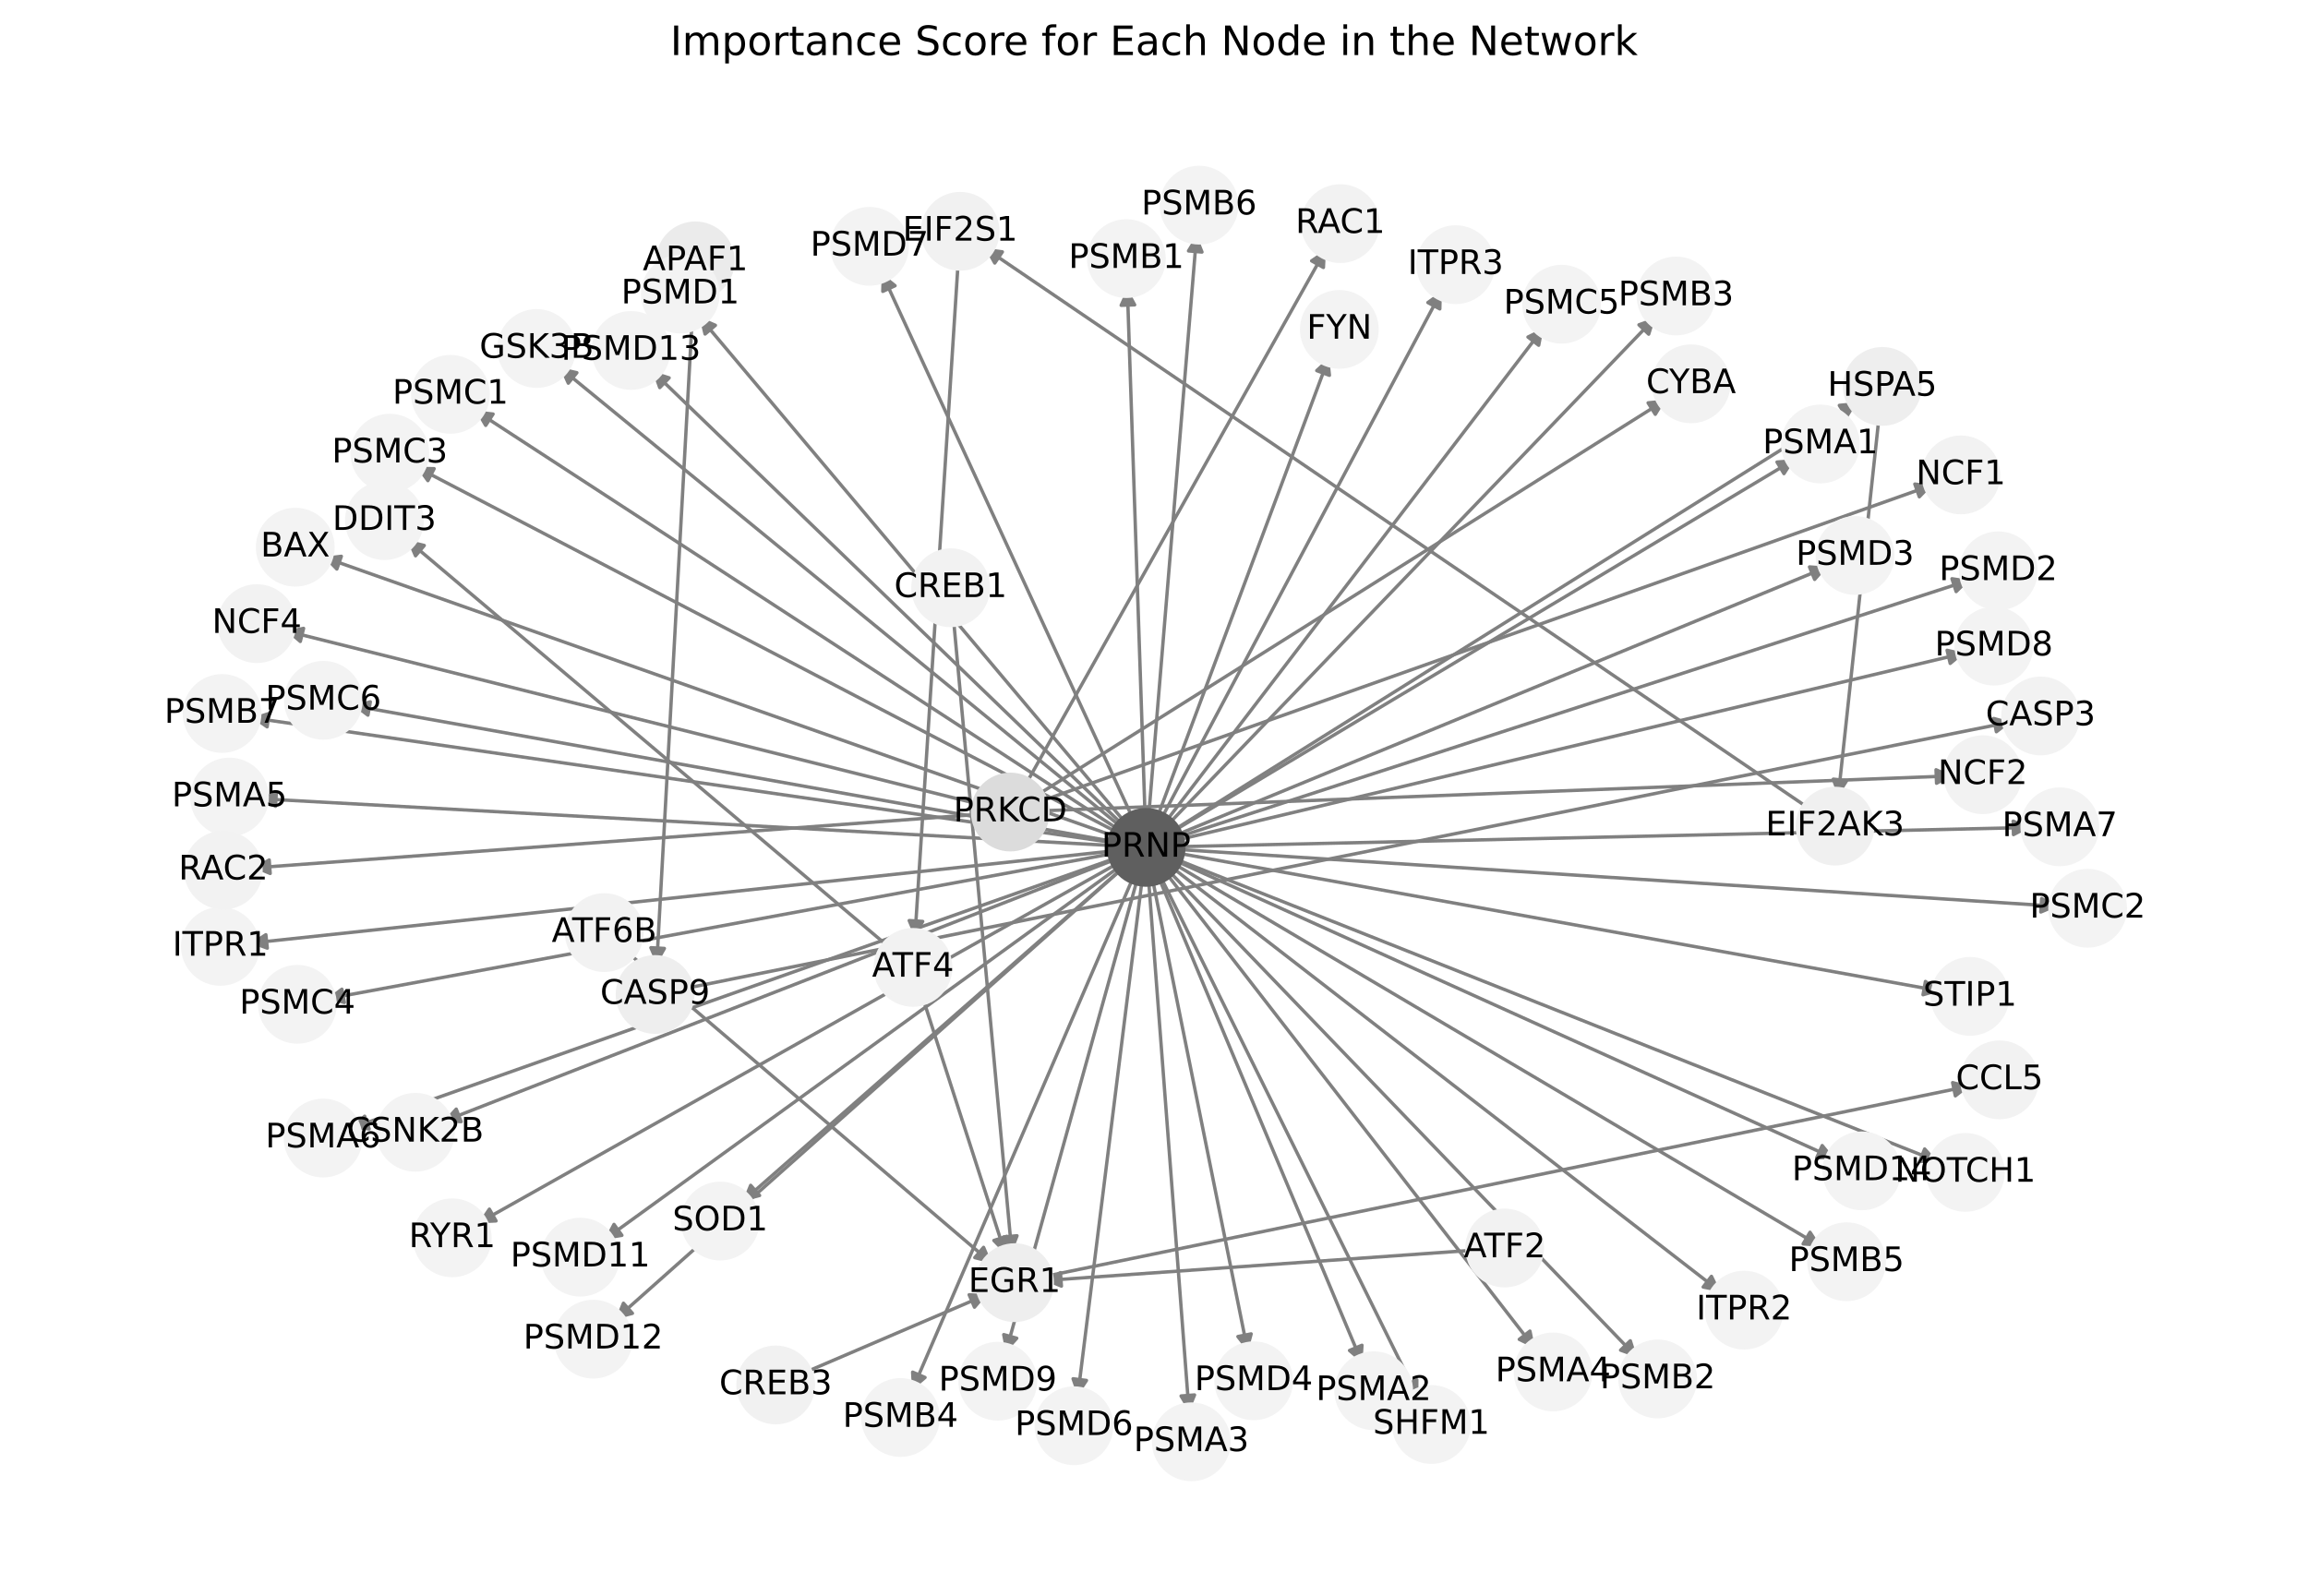 <?xml version="1.0" encoding="utf-8" standalone="no"?>
<!DOCTYPE svg PUBLIC "-//W3C//DTD SVG 1.1//EN"
  "http://www.w3.org/Graphics/SVG/1.1/DTD/svg11.dtd">
<!-- Created with matplotlib (https://matplotlib.org/) -->
<svg height="473.038pt" version="1.1" viewBox="0 0 684 473.038" width="684pt" xmlns="http://www.w3.org/2000/svg" xmlns:xlink="http://www.w3.org/1999/xlink">
 <defs>
  <style type="text/css">*{stroke-linecap:butt;stroke-linejoin:round;}</style>
 </defs>
 <g id="figure_1">
  <g id="patch_1">
   <path d="M 0 473.038 
L 684 473.038 
L 684 0 
L 0 0 
z
" style="fill:#ffffff;"/>
  </g>
  <g id="axes_1">
   <g id="patch_2">
    <path clip-path="url(#pb25023c27f)" d="M 347.005 246.57 
Q 448.756 182.851 549.559 119.726 
" style="fill:none;stroke:#808080;stroke-linecap:round;"/>
    <path clip-path="url(#pb25023c27f)" d="M 545.107 120.154 
L 549.559 119.726 
L 547.23 123.544 
L 545.107 120.154 
z
" style="fill:#808080;stroke:#808080;stroke-linecap:round;"/>
   </g>
   <g id="patch_3">
    <path clip-path="url(#pb25023c27f)" d="M 348.185 252.708 
Q 461.742 273.246 574.199 293.585 
" style="fill:none;stroke:#808080;stroke-linecap:round;"/>
    <path clip-path="url(#pb25023c27f)" d="M 570.618 290.905 
L 574.199 293.585 
L 569.907 294.841 
L 570.618 290.905 
z
" style="fill:#808080;stroke:#808080;stroke-linecap:round;"/>
   </g>
   <g id="patch_4">
    <path clip-path="url(#pb25023c27f)" d="M 342.69 243.054 
Q 368.295 174.402 393.509 106.798 
" style="fill:none;stroke:#808080;stroke-linecap:round;"/>
    <path clip-path="url(#pb25023c27f)" d="M 390.237 109.847 
L 393.509 106.798 
L 393.985 111.244 
L 390.237 109.847 
z
" style="fill:#808080;stroke:#808080;stroke-linecap:round;"/>
   </g>
   <g id="patch_5">
    <path clip-path="url(#pb25023c27f)" d="M 347.715 254.361 
Q 461.06 299.332 573.366 343.892 
" style="fill:none;stroke:#808080;stroke-linecap:round;"/>
    <path clip-path="url(#pb25023c27f)" d="M 570.386 340.557 
L 573.366 343.892 
L 568.91 344.275 
L 570.386 340.557 
z
" style="fill:#808080;stroke:#808080;stroke-linecap:round;"/>
   </g>
   <g id="patch_6">
    <path clip-path="url(#pb25023c27f)" d="M 333.156 256.877 
Q 276.551 306.545 220.786 355.475 
" style="fill:none;stroke:#808080;stroke-linecap:round;"/>
    <path clip-path="url(#pb25023c27f)" d="M 225.112 354.34 
L 220.786 355.475 
L 222.474 351.333 
L 225.112 354.34 
z
" style="fill:#808080;stroke:#808080;stroke-linecap:round;"/>
   </g>
   <g id="patch_7">
    <path clip-path="url(#pb25023c27f)" d="M 331.496 248.285 
Q 213.582 206.677 96.723 165.441 
" style="fill:none;stroke:#808080;stroke-linecap:round;"/>
    <path clip-path="url(#pb25023c27f)" d="M 99.83 168.658 
L 96.723 165.441 
L 101.161 164.886 
L 99.83 168.658 
z
" style="fill:#808080;stroke:#808080;stroke-linecap:round;"/>
   </g>
   <g id="patch_8">
    <path clip-path="url(#pb25023c27f)" d="M 332.964 245.682 
Q 249.348 177.23 166.597 109.486 
" style="fill:none;stroke:#808080;stroke-linecap:round;"/>
    <path clip-path="url(#pb25023c27f)" d="M 168.425 113.567 
L 166.597 109.486 
L 170.959 110.472 
L 168.425 113.567 
z
" style="fill:#808080;stroke:#808080;stroke-linecap:round;"/>
   </g>
   <g id="patch_9">
    <path clip-path="url(#pb25023c27f)" d="M 332.118 255.414 
Q 236.84 309.028 142.537 362.095 
" style="fill:none;stroke:#808080;stroke-linecap:round;"/>
    <path clip-path="url(#pb25023c27f)" d="M 147.004 361.876 
L 142.537 362.095 
L 145.042 358.39 
L 147.004 361.876 
z
" style="fill:#808080;stroke:#808080;stroke-linecap:round;"/>
   </g>
   <g id="patch_10">
    <path clip-path="url(#pb25023c27f)" d="M 331.053 252.088 
Q 202.484 265.835 75.026 279.464 
" style="fill:none;stroke:#808080;stroke-linecap:round;"/>
    <path clip-path="url(#pb25023c27f)" d="M 79.216 281.027 
L 75.026 279.464 
L 78.791 277.05 
L 79.216 281.027 
z
" style="fill:#808080;stroke:#808080;stroke-linecap:round;"/>
   </g>
   <g id="patch_11">
    <path clip-path="url(#pb25023c27f)" d="M 346.514 256.468 
Q 428.27 319.744 509.141 382.336 
" style="fill:none;stroke:#808080;stroke-linecap:round;"/>
    <path clip-path="url(#pb25023c27f)" d="M 507.202 378.306 
L 509.141 382.336 
L 504.754 381.469 
L 507.202 378.306 
z
" style="fill:#808080;stroke:#808080;stroke-linecap:round;"/>
   </g>
   <g id="patch_12">
    <path clip-path="url(#pb25023c27f)" d="M 343.728 243.516 
Q 385.532 164.808 426.811 87.087 
" style="fill:none;stroke:#808080;stroke-linecap:round;"/>
    <path clip-path="url(#pb25023c27f)" d="M 423.169 89.681 
L 426.811 87.087 
L 426.701 91.557 
L 423.169 89.681 
z
" style="fill:#808080;stroke:#808080;stroke-linecap:round;"/>
   </g>
   <g id="patch_13">
    <path clip-path="url(#pb25023c27f)" d="M 331.502 254.05 
Q 217.706 294.245 104.963 334.068 
" style="fill:none;stroke:#808080;stroke-linecap:round;"/>
    <path clip-path="url(#pb25023c27f)" d="M 109.401 334.622 
L 104.963 334.068 
L 108.069 330.85 
L 109.401 334.622 
z
" style="fill:#808080;stroke:#808080;stroke-linecap:round;"/>
   </g>
   <g id="patch_14">
    <path clip-path="url(#pb25023c27f)" d="M 343.01 259.156 
Q 373.387 331.692 403.332 403.197 
" style="fill:none;stroke:#808080;stroke-linecap:round;"/>
    <path clip-path="url(#pb25023c27f)" d="M 403.632 398.735 
L 403.332 403.197 
L 399.942 400.28 
L 403.632 398.735 
z
" style="fill:#808080;stroke:#808080;stroke-linecap:round;"/>
   </g>
   <g id="patch_15">
    <path clip-path="url(#pb25023c27f)" d="M 344.974 258.011 
Q 399.972 328.908 454.286 398.92 
" style="fill:none;stroke:#808080;stroke-linecap:round;"/>
    <path clip-path="url(#pb25023c27f)" d="M 453.414 394.534 
L 454.286 398.92 
L 450.253 396.986 
L 453.414 394.534 
z
" style="fill:#808080;stroke:#808080;stroke-linecap:round;"/>
   </g>
   <g id="patch_16">
    <path clip-path="url(#pb25023c27f)" d="M 348.321 250.972 
Q 475.053 248.117 600.668 245.288 
" style="fill:none;stroke:#808080;stroke-linecap:round;"/>
    <path clip-path="url(#pb25023c27f)" d="M 596.624 243.378 
L 600.668 245.288 
L 596.714 247.377 
L 596.624 243.378 
z
" style="fill:#808080;stroke:#808080;stroke-linecap:round;"/>
   </g>
   <g id="patch_17">
    <path clip-path="url(#pb25023c27f)" d="M 331.014 250.692 
Q 203.838 243.706 77.778 236.782 
" style="fill:none;stroke:#808080;stroke-linecap:round;"/>
    <path clip-path="url(#pb25023c27f)" d="M 81.662 238.998 
L 77.778 236.782 
L 81.882 235.004 
L 81.662 238.998 
z
" style="fill:#808080;stroke:#808080;stroke-linecap:round;"/>
   </g>
   <g id="patch_18">
    <path clip-path="url(#pb25023c27f)" d="M 347.095 246.721 
Q 439.576 191.381 531.098 136.615 
" style="fill:none;stroke:#808080;stroke-linecap:round;"/>
    <path clip-path="url(#pb25023c27f)" d="M 526.639 136.953 
L 531.098 136.615 
L 528.693 140.385 
L 526.639 136.953 
z
" style="fill:#808080;stroke:#808080;stroke-linecap:round;"/>
   </g>
   <g id="patch_19">
    <path clip-path="url(#pb25023c27f)" d="M 340.321 259.805 
Q 346.364 339.261 352.323 417.603 
" style="fill:none;stroke:#808080;stroke-linecap:round;"/>
    <path clip-path="url(#pb25023c27f)" d="M 354.013 413.462 
L 352.323 417.603 
L 350.025 413.766 
L 354.013 413.462 
z
" style="fill:#808080;stroke:#808080;stroke-linecap:round;"/>
   </g>
   <g id="patch_20">
    <path clip-path="url(#pb25023c27f)" d="M 340.376 242.537 
Q 347.51 155.987 354.552 70.552 
" style="fill:none;stroke:#808080;stroke-linecap:round;"/>
    <path clip-path="url(#pb25023c27f)" d="M 352.23 74.374 
L 354.552 70.552 
L 356.217 74.703 
L 352.23 74.374 
z
" style="fill:#808080;stroke:#808080;stroke-linecap:round;"/>
   </g>
   <g id="patch_21">
    <path clip-path="url(#pb25023c27f)" d="M 331.094 249.925 
Q 202.738 231.32 75.488 212.875 
" style="fill:none;stroke:#808080;stroke-linecap:round;"/>
    <path clip-path="url(#pb25023c27f)" d="M 79.16 215.428 
L 75.488 212.875 
L 79.734 211.47 
L 79.16 215.428 
z
" style="fill:#808080;stroke:#808080;stroke-linecap:round;"/>
   </g>
   <g id="patch_22">
    <path clip-path="url(#pb25023c27f)" d="M 345.663 244.925 
Q 418.186 169.448 489.936 94.778 
" style="fill:none;stroke:#808080;stroke-linecap:round;"/>
    <path clip-path="url(#pb25023c27f)" d="M 485.722 96.277 
L 489.936 94.778 
L 488.606 99.048 
L 485.722 96.277 
z
" style="fill:#808080;stroke:#808080;stroke-linecap:round;"/>
   </g>
   <g id="patch_23">
    <path clip-path="url(#pb25023c27f)" d="M 345.668 257.406 
Q 415.468 329.944 484.493 401.676 
" style="fill:none;stroke:#808080;stroke-linecap:round;"/>
    <path clip-path="url(#pb25023c27f)" d="M 483.161 397.407 
L 484.493 401.676 
L 480.278 400.18 
L 483.161 397.407 
z
" style="fill:#808080;stroke:#808080;stroke-linecap:round;"/>
   </g>
   <g id="patch_24">
    <path clip-path="url(#pb25023c27f)" d="M 347.118 255.576 
Q 443.459 312.573 538.838 369 
" style="fill:none;stroke:#808080;stroke-linecap:round;"/>
    <path clip-path="url(#pb25023c27f)" d="M 536.414 365.242 
L 538.838 369 
L 534.377 368.685 
L 536.414 365.242 
z
" style="fill:#808080;stroke:#808080;stroke-linecap:round;"/>
   </g>
   <g id="patch_25">
    <path clip-path="url(#pb25023c27f)" d="M 339.374 242.51 
Q 336.736 163.91 334.135 86.428 
" style="fill:none;stroke:#808080;stroke-linecap:round;"/>
    <path clip-path="url(#pb25023c27f)" d="M 332.27 90.492 
L 334.135 86.428 
L 336.268 90.358 
L 332.27 90.492 
z
" style="fill:#808080;stroke:#808080;stroke-linecap:round;"/>
   </g>
   <g id="patch_26">
    <path clip-path="url(#pb25023c27f)" d="M 336.237 259.121 
Q 303.26 335.657 270.725 411.166 
" style="fill:none;stroke:#808080;stroke-linecap:round;"/>
    <path clip-path="url(#pb25023c27f)" d="M 274.144 408.284 
L 270.725 411.166 
L 270.471 406.701 
L 274.144 408.284 
z
" style="fill:#808080;stroke:#808080;stroke-linecap:round;"/>
   </g>
   <g id="patch_27">
    <path clip-path="url(#pb25023c27f)" d="M 348.303 251.726 
Q 479.177 260.189 608.935 268.58 
" style="fill:none;stroke:#808080;stroke-linecap:round;"/>
    <path clip-path="url(#pb25023c27f)" d="M 605.072 266.326 
L 608.935 268.58 
L 604.814 270.317 
L 605.072 266.326 
z
" style="fill:#808080;stroke:#808080;stroke-linecap:round;"/>
   </g>
   <g id="patch_28">
    <path clip-path="url(#pb25023c27f)" d="M 332.407 246.44 
Q 236.578 184.025 141.685 122.221 
" style="fill:none;stroke:#808080;stroke-linecap:round;"/>
    <path clip-path="url(#pb25023c27f)" d="M 143.945 126.08 
L 141.685 122.221 
L 146.129 122.728 
L 143.945 126.08 
z
" style="fill:#808080;stroke:#808080;stroke-linecap:round;"/>
   </g>
   <g id="patch_29">
    <path clip-path="url(#pb25023c27f)" d="M 331.148 252.742 
Q 213.902 274.422 97.756 295.899 
" style="fill:none;stroke:#808080;stroke-linecap:round;"/>
    <path clip-path="url(#pb25023c27f)" d="M 102.053 297.138 
L 97.756 295.899 
L 101.325 293.205 
L 102.053 297.138 
z
" style="fill:#808080;stroke:#808080;stroke-linecap:round;"/>
   </g>
   <g id="patch_30">
    <path clip-path="url(#pb25023c27f)" d="M 331.141 249.643 
Q 217.748 229.368 105.457 209.289 
" style="fill:none;stroke:#808080;stroke-linecap:round;"/>
    <path clip-path="url(#pb25023c27f)" d="M 109.042 211.962 
L 105.457 209.289 
L 109.746 208.025 
L 109.042 211.962 
z
" style="fill:#808080;stroke:#808080;stroke-linecap:round;"/>
   </g>
   <g id="patch_31">
    <path clip-path="url(#pb25023c27f)" d="M 331.986 247.164 
Q 227.591 192.743 124.188 138.838 
" style="fill:none;stroke:#808080;stroke-linecap:round;"/>
    <path clip-path="url(#pb25023c27f)" d="M 126.81 142.461 
L 124.188 138.838 
L 128.659 138.914 
L 126.81 142.461 
z
" style="fill:#808080;stroke:#808080;stroke-linecap:round;"/>
   </g>
   <g id="patch_32">
    <path clip-path="url(#pb25023c27f)" d="M 344.927 244.286 
Q 401.228 170.668 456.85 97.939 
" style="fill:none;stroke:#808080;stroke-linecap:round;"/>
    <path clip-path="url(#pb25023c27f)" d="M 452.831 99.901 
L 456.85 97.939 
L 456.008 102.331 
L 452.831 99.901 
z
" style="fill:#808080;stroke:#808080;stroke-linecap:round;"/>
   </g>
   <g id="patch_33">
    <path clip-path="url(#pb25023c27f)" d="M 347.899 248.494 
Q 465.937 210.179 582.91 172.209 
" style="fill:none;stroke:#808080;stroke-linecap:round;"/>
    <path clip-path="url(#pb25023c27f)" d="M 578.488 171.542 
L 582.91 172.209 
L 579.723 175.346 
L 578.488 171.542 
z
" style="fill:#808080;stroke:#808080;stroke-linecap:round;"/>
   </g>
   <g id="patch_34">
    <path clip-path="url(#pb25023c27f)" d="M 334.089 244.543 
Q 270.64 169.169 207.912 94.651 
" style="fill:none;stroke:#808080;stroke-linecap:round;"/>
    <path clip-path="url(#pb25023c27f)" d="M 208.958 98.999 
L 207.912 94.651 
L 212.018 96.423 
L 208.958 98.999 
z
" style="fill:#808080;stroke:#808080;stroke-linecap:round;"/>
   </g>
   <g id="patch_35">
    <path clip-path="url(#pb25023c27f)" d="M 347.67 247.87 
Q 444.714 207.904 540.725 168.364 
" style="fill:none;stroke:#808080;stroke-linecap:round;"/>
    <path clip-path="url(#pb25023c27f)" d="M 536.264 168.038 
L 540.725 168.364 
L 537.788 171.736 
L 536.264 168.038 
z
" style="fill:#808080;stroke:#808080;stroke-linecap:round;"/>
   </g>
   <g id="patch_36">
    <path clip-path="url(#pb25023c27f)" d="M 337.346 259.513 
Q 317.686 330.28 298.326 399.969 
" style="fill:none;stroke:#808080;stroke-linecap:round;"/>
    <path clip-path="url(#pb25023c27f)" d="M 301.324 396.65 
L 298.326 399.969 
L 297.47 395.579 
L 301.324 396.65 
z
" style="fill:#808080;stroke:#808080;stroke-linecap:round;"/>
   </g>
   <g id="patch_37">
    <path clip-path="url(#pb25023c27f)" d="M 333.196 256.921 
Q 257.734 324.046 183.106 390.427 
" style="fill:none;stroke:#808080;stroke-linecap:round;"/>
    <path clip-path="url(#pb25023c27f)" d="M 187.424 389.263 
L 183.106 390.427 
L 184.766 386.274 
L 187.424 389.263 
z
" style="fill:#808080;stroke:#808080;stroke-linecap:round;"/>
   </g>
   <g id="patch_38">
    <path clip-path="url(#pb25023c27f)" d="M 332.651 256.246 
Q 255.82 311.891 179.894 366.879 
" style="fill:none;stroke:#808080;stroke-linecap:round;"/>
    <path clip-path="url(#pb25023c27f)" d="M 184.307 366.153 
L 179.894 366.879 
L 181.961 362.913 
L 184.307 366.153 
z
" style="fill:#808080;stroke:#808080;stroke-linecap:round;"/>
   </g>
   <g id="patch_39">
    <path clip-path="url(#pb25023c27f)" d="M 338.593 259.759 
Q 328.981 336.876 319.506 412.883 
" style="fill:none;stroke:#808080;stroke-linecap:round;"/>
    <path clip-path="url(#pb25023c27f)" d="M 321.985 409.162 
L 319.506 412.883 
L 318.016 408.667 
L 321.985 409.162 
z
" style="fill:#808080;stroke:#808080;stroke-linecap:round;"/>
   </g>
   <g id="patch_40">
    <path clip-path="url(#pb25023c27f)" d="M 336.043 243.297 
Q 298.674 162.087 261.773 81.892 
" style="fill:none;stroke:#808080;stroke-linecap:round;"/>
    <path clip-path="url(#pb25023c27f)" d="M 261.628 86.362 
L 261.773 81.892 
L 265.262 84.69 
L 261.628 86.362 
z
" style="fill:#808080;stroke:#808080;stroke-linecap:round;"/>
   </g>
   <g id="patch_41">
    <path clip-path="url(#pb25023c27f)" d="M 333.433 245.155 
Q 263.334 177.521 194.039 110.664 
" style="fill:none;stroke:#808080;stroke-linecap:round;"/>
    <path clip-path="url(#pb25023c27f)" d="M 195.529 114.881 
L 194.039 110.664 
L 198.306 112.002 
L 195.529 114.881 
z
" style="fill:#808080;stroke:#808080;stroke-linecap:round;"/>
   </g>
   <g id="patch_42">
    <path clip-path="url(#pb25023c27f)" d="M 341.376 259.654 
Q 355.608 330.215 369.619 399.679 
" style="fill:none;stroke:#808080;stroke-linecap:round;"/>
    <path clip-path="url(#pb25023c27f)" d="M 370.789 395.363 
L 369.619 399.679 
L 366.868 396.154 
L 370.789 395.363 
z
" style="fill:#808080;stroke:#808080;stroke-linecap:round;"/>
   </g>
   <g id="patch_43">
    <path clip-path="url(#pb25023c27f)" d="M 347.558 254.735 
Q 445.713 299.106 542.85 343.016 
" style="fill:none;stroke:#808080;stroke-linecap:round;"/>
    <path clip-path="url(#pb25023c27f)" d="M 540.029 339.546 
L 542.85 343.016 
L 538.381 343.191 
L 540.029 339.546 
z
" style="fill:#808080;stroke:#808080;stroke-linecap:round;"/>
   </g>
   <g id="patch_44">
    <path clip-path="url(#pb25023c27f)" d="M 348.087 249.167 
Q 465.283 221.338 581.391 193.767 
" style="fill:none;stroke:#808080;stroke-linecap:round;"/>
    <path clip-path="url(#pb25023c27f)" d="M 577.037 192.746 
L 581.391 193.767 
L 577.961 196.637 
L 577.037 192.746 
z
" style="fill:#808080;stroke:#808080;stroke-linecap:round;"/>
   </g>
   <g id="patch_45">
    <path clip-path="url(#pb25023c27f)" d="M 343.502 258.932 
Q 381.93 336.692 419.864 413.45 
" style="fill:none;stroke:#808080;stroke-linecap:round;"/>
    <path clip-path="url(#pb25023c27f)" d="M 419.884 408.978 
L 419.864 413.45 
L 416.298 410.75 
L 419.884 408.978 
z
" style="fill:#808080;stroke:#808080;stroke-linecap:round;"/>
   </g>
   <g id="patch_46">
    <path clip-path="url(#pb25023c27f)" d="M 331.598 254.312 
Q 231.383 293.387 132.209 332.057 
" style="fill:none;stroke:#808080;stroke-linecap:round;"/>
    <path clip-path="url(#pb25023c27f)" d="M 136.663 332.467 
L 132.209 332.057 
L 135.21 328.74 
L 136.663 332.467 
z
" style="fill:#808080;stroke:#808080;stroke-linecap:round;"/>
   </g>
   <g id="patch_47">
    <path clip-path="url(#pb25023c27f)" d="M 309.159 378.433 
Q 446.628 350.125 583.001 322.042 
" style="fill:none;stroke:#808080;stroke-linecap:round;"/>
    <path clip-path="url(#pb25023c27f)" d="M 578.68 320.89 
L 583.001 322.042 
L 579.487 324.808 
L 578.68 320.89 
z
" style="fill:#808080;stroke:#808080;stroke-linecap:round;"/>
   </g>
   <g id="patch_48">
    <path clip-path="url(#pb25023c27f)" d="M 556.919 123.148 
Q 550.838 179.696 544.876 235.134 
" style="fill:none;stroke:#808080;stroke-linecap:round;"/>
    <path clip-path="url(#pb25023c27f)" d="M 547.292 231.37 
L 544.876 235.134 
L 543.315 230.943 
L 547.292 231.37 
z
" style="fill:#808080;stroke:#808080;stroke-linecap:round;"/>
   </g>
   <g id="patch_49">
    <path clip-path="url(#pb25023c27f)" d="M 202.637 293.06 
Q 399.451 253.489 595.168 214.138 
" style="fill:none;stroke:#808080;stroke-linecap:round;"/>
    <path clip-path="url(#pb25023c27f)" d="M 590.852 212.966 
L 595.168 214.138 
L 591.641 216.888 
L 590.852 212.966 
z
" style="fill:#808080;stroke:#808080;stroke-linecap:round;"/>
   </g>
   <g id="patch_50">
    <path clip-path="url(#pb25023c27f)" d="M 205.598 85.977 
Q 200.109 186.047 194.68 285.001 
" style="fill:none;stroke:#808080;stroke-linecap:round;"/>
    <path clip-path="url(#pb25023c27f)" d="M 196.896 281.117 
L 194.68 285.001 
L 192.902 280.898 
L 196.896 281.117 
z
" style="fill:#808080;stroke:#808080;stroke-linecap:round;"/>
   </g>
   <g id="patch_51">
    <path clip-path="url(#pb25023c27f)" d="M 536.665 239.987 
Q 414.184 156.708 292.628 74.057 
" style="fill:none;stroke:#808080;stroke-linecap:round;"/>
    <path clip-path="url(#pb25023c27f)" d="M 294.811 77.96 
L 292.628 74.057 
L 297.06 74.652 
L 294.811 77.96 
z
" style="fill:#808080;stroke:#808080;stroke-linecap:round;"/>
   </g>
   <g id="patch_52">
    <path clip-path="url(#pb25023c27f)" d="M 283.99 77.206 
Q 277.558 177.649 271.198 276.976 
" style="fill:none;stroke:#808080;stroke-linecap:round;"/>
    <path clip-path="url(#pb25023c27f)" d="M 273.45 273.112 
L 271.198 276.976 
L 269.458 272.856 
L 273.45 273.112 
z
" style="fill:#808080;stroke:#808080;stroke-linecap:round;"/>
   </g>
   <g id="patch_53">
    <path clip-path="url(#pb25023c27f)" d="M 263.959 281.142 
Q 192.246 220.523 121.386 160.625 
" style="fill:none;stroke:#808080;stroke-linecap:round;"/>
    <path clip-path="url(#pb25023c27f)" d="M 123.15 164.735 
L 121.386 160.625 
L 125.732 161.68 
L 123.15 164.735 
z
" style="fill:#808080;stroke:#808080;stroke-linecap:round;"/>
   </g>
   <g id="patch_54">
    <path clip-path="url(#pb25023c27f)" d="M 273.229 294.978 
Q 285.623 333.456 297.675 370.871 
" style="fill:none;stroke:#808080;stroke-linecap:round;"/>
    <path clip-path="url(#pb25023c27f)" d="M 298.353 366.45 
L 297.675 370.871 
L 294.545 367.677 
L 298.353 366.45 
z
" style="fill:#808080;stroke:#808080;stroke-linecap:round;"/>
   </g>
   <g id="patch_55">
    <path clip-path="url(#pb25023c27f)" d="M 306.736 236.073 
Q 400.284 177.224 492.885 118.971 
" style="fill:none;stroke:#808080;stroke-linecap:round;"/>
    <path clip-path="url(#pb25023c27f)" d="M 488.434 119.408 
L 492.885 118.971 
L 490.564 122.794 
L 488.434 119.408 
z
" style="fill:#808080;stroke:#808080;stroke-linecap:round;"/>
   </g>
   <g id="patch_56">
    <path clip-path="url(#pb25023c27f)" d="M 307.57 237.789 
Q 440.269 190.721 571.914 144.027 
" style="fill:none;stroke:#808080;stroke-linecap:round;"/>
    <path clip-path="url(#pb25023c27f)" d="M 567.476 143.479 
L 571.914 144.027 
L 568.813 147.249 
L 567.476 143.479 
z
" style="fill:#808080;stroke:#808080;stroke-linecap:round;"/>
   </g>
   <g id="patch_57">
    <path clip-path="url(#pb25023c27f)" d="M 308.056 240.352 
Q 443.505 235.155 577.837 230 
" style="fill:none;stroke:#808080;stroke-linecap:round;"/>
    <path clip-path="url(#pb25023c27f)" d="M 573.763 228.155 
L 577.837 230 
L 573.916 232.152 
L 573.763 228.155 
z
" style="fill:#808080;stroke:#808080;stroke-linecap:round;"/>
   </g>
   <g id="patch_58">
    <path clip-path="url(#pb25023c27f)" d="M 291.008 238.584 
Q 187.764 212.764 85.604 187.216 
" style="fill:none;stroke:#808080;stroke-linecap:round;"/>
    <path clip-path="url(#pb25023c27f)" d="M 88.999 190.126 
L 85.604 187.216 
L 89.97 186.246 
L 88.999 190.126 
z
" style="fill:#808080;stroke:#808080;stroke-linecap:round;"/>
   </g>
   <g id="patch_59">
    <path clip-path="url(#pb25023c27f)" d="M 303.643 233.129 
Q 348.305 153.482 392.42 74.811 
" style="fill:none;stroke:#808080;stroke-linecap:round;"/>
    <path clip-path="url(#pb25023c27f)" d="M 388.719 77.322 
L 392.42 74.811 
L 392.208 79.278 
L 388.719 77.322 
z
" style="fill:#808080;stroke:#808080;stroke-linecap:round;"/>
   </g>
   <g id="patch_60">
    <path clip-path="url(#pb25023c27f)" d="M 290.769 241.322 
Q 182.796 249.295 75.938 257.186 
" style="fill:none;stroke:#808080;stroke-linecap:round;"/>
    <path clip-path="url(#pb25023c27f)" d="M 80.075 258.886 
L 75.938 257.186 
L 79.78 254.897 
L 80.075 258.886 
z
" style="fill:#808080;stroke:#808080;stroke-linecap:round;"/>
   </g>
   <g id="patch_61">
    <path clip-path="url(#pb25023c27f)" d="M 282.524 182.833 
Q 291.203 277.196 299.779 370.445 
" style="fill:none;stroke:#808080;stroke-linecap:round;"/>
    <path clip-path="url(#pb25023c27f)" d="M 301.404 366.279 
L 299.779 370.445 
L 297.421 366.645 
L 301.404 366.279 
z
" style="fill:#808080;stroke:#808080;stroke-linecap:round;"/>
   </g>
   <g id="patch_62">
    <path clip-path="url(#pb25023c27f)" d="M 437.282 370.517 
Q 373.299 375.043 310.431 379.49 
" style="fill:none;stroke:#808080;stroke-linecap:round;"/>
    <path clip-path="url(#pb25023c27f)" d="M 314.563 381.203 
L 310.431 379.49 
L 314.28 377.213 
L 314.563 381.203 
z
" style="fill:#808080;stroke:#808080;stroke-linecap:round;"/>
   </g>
   <g id="patch_63">
    <path clip-path="url(#pb25023c27f)" d="M 237.854 407.088 
Q 265.282 395.339 291.683 384.031 
" style="fill:none;stroke:#808080;stroke-linecap:round;"/>
    <path clip-path="url(#pb25023c27f)" d="M 287.218 383.768 
L 291.683 384.031 
L 288.793 387.445 
L 287.218 383.768 
z
" style="fill:#808080;stroke:#808080;stroke-linecap:round;"/>
   </g>
   <g id="patch_64">
    <path clip-path="url(#pb25023c27f)" d="M 185.664 282.042 
Q 239.875 328.3 293.236 373.833 
" style="fill:none;stroke:#808080;stroke-linecap:round;"/>
    <path clip-path="url(#pb25023c27f)" d="M 291.491 369.715 
L 293.236 373.833 
L 288.895 372.758 
L 291.491 369.715 
z
" style="fill:#808080;stroke:#808080;stroke-linecap:round;"/>
   </g>
   <g id="PathCollection_1">
    <defs>
     <path d="M 0 11.18 
C 2.965 11.18 5.809 10.002 7.906 7.906 
C 10.002 5.809 11.18 2.965 11.18 -0 
C 11.18 -2.965 10.002 -5.809 7.906 -7.906 
C 5.809 -10.002 2.965 -11.18 0 -11.18 
C -2.965 -11.18 -5.809 -10.002 -7.906 -7.906 
C -10.002 -5.809 -11.18 -2.965 -11.18 0 
C -11.18 2.965 -10.002 5.809 -7.906 7.906 
C -5.809 10.002 -2.965 11.18 0 11.18 
z
" id="C0_0_93a0d44c5f"/>
    </defs>
    <g clip-path="url(#pb25023c27f)">
     <use style="fill:#5f5f5f;stroke:#5f5f5f;" x="339.665" xlink:href="#C0_0_93a0d44c5f" y="251.167"/>
    </g>
    <g clip-path="url(#pb25023c27f)">
     <use style="fill:#f3f3f3;stroke:#f3f3f3;" x="583.824" xlink:href="#C0_0_93a0d44c5f" y="295.326"/>
    </g>
    <g clip-path="url(#pb25023c27f)">
     <use style="fill:#f3f3f3;stroke:#f3f3f3;" x="213.439" xlink:href="#C0_0_93a0d44c5f" y="361.922"/>
    </g>
    <g clip-path="url(#pb25023c27f)">
     <use style="fill:#f3f3f3;stroke:#f3f3f3;" x="87.504" xlink:href="#C0_0_93a0d44c5f" y="162.187"/>
    </g>
    <g clip-path="url(#pb25023c27f)">
     <use style="fill:#f3f3f3;stroke:#f3f3f3;" x="396.927" xlink:href="#C0_0_93a0d44c5f" y="97.633"/>
    </g>
    <g clip-path="url(#pb25023c27f)">
     <use style="fill:#eeeeee;stroke:#eeeeee;" x="300.674" xlink:href="#C0_0_93a0d44c5f" y="380.18"/>
    </g>
    <g clip-path="url(#pb25023c27f)">
     <use style="fill:#f2f2f2;stroke:#f2f2f2;" x="592.577" xlink:href="#C0_0_93a0d44c5f" y="320.07"/>
    </g>
    <g clip-path="url(#pb25023c27f)">
     <use style="fill:#f3f3f3;stroke:#f3f3f3;" x="582.454" xlink:href="#C0_0_93a0d44c5f" y="347.497"/>
    </g>
    <g clip-path="url(#pb25023c27f)">
     <use style="fill:#eeeeee;stroke:#eeeeee;" x="557.845" xlink:href="#C0_0_93a0d44c5f" y="114.537"/>
    </g>
    <g clip-path="url(#pb25023c27f)">
     <use style="fill:#eeeeee;stroke:#eeeeee;" x="194.145" xlink:href="#C0_0_93a0d44c5f" y="294.767"/>
    </g>
    <g clip-path="url(#pb25023c27f)">
     <use style="fill:#f2f2f2;stroke:#f2f2f2;" x="604.753" xlink:href="#C0_0_93a0d44c5f" y="212.211"/>
    </g>
    <g clip-path="url(#pb25023c27f)">
     <use style="fill:#ebebeb;stroke:#ebebeb;" x="206.072" xlink:href="#C0_0_93a0d44c5f" y="77.327"/>
    </g>
    <g clip-path="url(#pb25023c27f)">
     <use style="fill:#f0f0f0;stroke:#f0f0f0;" x="543.83" xlink:href="#C0_0_93a0d44c5f" y="244.859"/>
    </g>
    <g clip-path="url(#pb25023c27f)">
     <use style="fill:#f1f1f1;stroke:#f1f1f1;" x="284.544" xlink:href="#C0_0_93a0d44c5f" y="68.56"/>
    </g>
    <g clip-path="url(#pb25023c27f)">
     <use style="fill:#f2f2f2;stroke:#f2f2f2;" x="270.573" xlink:href="#C0_0_93a0d44c5f" y="286.733"/>
    </g>
    <g clip-path="url(#pb25023c27f)">
     <use style="fill:#f3f3f3;stroke:#f3f3f3;" x="113.918" xlink:href="#C0_0_93a0d44c5f" y="154.312"/>
    </g>
    <g clip-path="url(#pb25023c27f)">
     <use style="fill:#f3f3f3;stroke:#f3f3f3;" x="159.03" xlink:href="#C0_0_93a0d44c5f" y="103.291"/>
    </g>
    <g clip-path="url(#pb25023c27f)">
     <use style="fill:#dcdcdc;stroke:#dcdcdc;" x="299.406" xlink:href="#C0_0_93a0d44c5f" y="240.684"/>
    </g>
    <g clip-path="url(#pb25023c27f)">
     <use style="fill:#f2f2f2;stroke:#f2f2f2;" x="501.162" xlink:href="#C0_0_93a0d44c5f" y="113.764"/>
    </g>
    <g clip-path="url(#pb25023c27f)">
     <use style="fill:#f2f2f2;stroke:#f2f2f2;" x="581.129" xlink:href="#C0_0_93a0d44c5f" y="140.759"/>
    </g>
    <g clip-path="url(#pb25023c27f)">
     <use style="fill:#f2f2f2;stroke:#f2f2f2;" x="587.609" xlink:href="#C0_0_93a0d44c5f" y="229.625"/>
    </g>
    <g clip-path="url(#pb25023c27f)">
     <use style="fill:#f2f2f2;stroke:#f2f2f2;" x="76.115" xlink:href="#C0_0_93a0d44c5f" y="184.843"/>
    </g>
    <g clip-path="url(#pb25023c27f)">
     <use style="fill:#f3f3f3;stroke:#f3f3f3;" x="134.015" xlink:href="#C0_0_93a0d44c5f" y="366.89"/>
    </g>
    <g clip-path="url(#pb25023c27f)">
     <use style="fill:#f3f3f3;stroke:#f3f3f3;" x="65.306" xlink:href="#C0_0_93a0d44c5f" y="280.503"/>
    </g>
    <g clip-path="url(#pb25023c27f)">
     <use style="fill:#f3f3f3;stroke:#f3f3f3;" x="516.875" xlink:href="#C0_0_93a0d44c5f" y="388.321"/>
    </g>
    <g clip-path="url(#pb25023c27f)">
     <use style="fill:#f3f3f3;stroke:#f3f3f3;" x="431.398" xlink:href="#C0_0_93a0d44c5f" y="78.45"/>
    </g>
    <g clip-path="url(#pb25023c27f)">
     <use style="fill:#f3f3f3;stroke:#f3f3f3;" x="95.746" xlink:href="#C0_0_93a0d44c5f" y="337.323"/>
    </g>
    <g clip-path="url(#pb25023c27f)">
     <use style="fill:#f3f3f3;stroke:#f3f3f3;" x="407.11" xlink:href="#C0_0_93a0d44c5f" y="412.218"/>
    </g>
    <g clip-path="url(#pb25023c27f)">
     <use style="fill:#f3f3f3;stroke:#f3f3f3;" x="460.279" xlink:href="#C0_0_93a0d44c5f" y="406.646"/>
    </g>
    <g clip-path="url(#pb25023c27f)">
     <use style="fill:#f3f3f3;stroke:#f3f3f3;" x="610.445" xlink:href="#C0_0_93a0d44c5f" y="245.067"/>
    </g>
    <g clip-path="url(#pb25023c27f)">
     <use style="fill:#f3f3f3;stroke:#f3f3f3;" x="68.013" xlink:href="#C0_0_93a0d44c5f" y="236.245"/>
    </g>
    <g clip-path="url(#pb25023c27f)">
     <use style="fill:#f3f3f3;stroke:#f3f3f3;" x="539.488" xlink:href="#C0_0_93a0d44c5f" y="131.595"/>
    </g>
    <g clip-path="url(#pb25023c27f)">
     <use style="fill:#f3f3f3;stroke:#f3f3f3;" x="353.064" xlink:href="#C0_0_93a0d44c5f" y="427.351"/>
    </g>
    <g clip-path="url(#pb25023c27f)">
     <use style="fill:#f3f3f3;stroke:#f3f3f3;" x="355.355" xlink:href="#C0_0_93a0d44c5f" y="60.805"/>
    </g>
    <g clip-path="url(#pb25023c27f)">
     <use style="fill:#f3f3f3;stroke:#f3f3f3;" x="65.812" xlink:href="#C0_0_93a0d44c5f" y="211.473"/>
    </g>
    <g clip-path="url(#pb25023c27f)">
     <use style="fill:#f3f3f3;stroke:#f3f3f3;" x="496.71" xlink:href="#C0_0_93a0d44c5f" y="87.728"/>
    </g>
    <g clip-path="url(#pb25023c27f)">
     <use style="fill:#f3f3f3;stroke:#f3f3f3;" x="491.274" xlink:href="#C0_0_93a0d44c5f" y="408.723"/>
    </g>
    <g clip-path="url(#pb25023c27f)">
     <use style="fill:#f3f3f3;stroke:#f3f3f3;" x="547.255" xlink:href="#C0_0_93a0d44c5f" y="373.98"/>
    </g>
    <g clip-path="url(#pb25023c27f)">
     <use style="fill:#f3f3f3;stroke:#f3f3f3;" x="333.807" xlink:href="#C0_0_93a0d44c5f" y="76.652"/>
    </g>
    <g clip-path="url(#pb25023c27f)">
     <use style="fill:#f3f3f3;stroke:#f3f3f3;" x="266.855" xlink:href="#C0_0_93a0d44c5f" y="420.146"/>
    </g>
    <g clip-path="url(#pb25023c27f)">
     <use style="fill:#f3f3f3;stroke:#f3f3f3;" x="618.694" xlink:href="#C0_0_93a0d44c5f" y="269.211"/>
    </g>
    <g clip-path="url(#pb25023c27f)">
     <use style="fill:#f3f3f3;stroke:#f3f3f3;" x="133.491" xlink:href="#C0_0_93a0d44c5f" y="116.884"/>
    </g>
    <g clip-path="url(#pb25023c27f)">
     <use style="fill:#f3f3f3;stroke:#f3f3f3;" x="88.139" xlink:href="#C0_0_93a0d44c5f" y="297.677"/>
    </g>
    <g clip-path="url(#pb25023c27f)">
     <use style="fill:#f3f3f3;stroke:#f3f3f3;" x="95.829" xlink:href="#C0_0_93a0d44c5f" y="207.568"/>
    </g>
    <g clip-path="url(#pb25023c27f)">
     <use style="fill:#f3f3f3;stroke:#f3f3f3;" x="115.517" xlink:href="#C0_0_93a0d44c5f" y="134.318"/>
    </g>
    <g clip-path="url(#pb25023c27f)">
     <use style="fill:#f3f3f3;stroke:#f3f3f3;" x="462.789" xlink:href="#C0_0_93a0d44c5f" y="90.172"/>
    </g>
    <g clip-path="url(#pb25023c27f)">
     <use style="fill:#f3f3f3;stroke:#f3f3f3;" x="592.209" xlink:href="#C0_0_93a0d44c5f" y="169.191"/>
    </g>
    <g clip-path="url(#pb25023c27f)">
     <use style="fill:#f3f3f3;stroke:#f3f3f3;" x="201.615" xlink:href="#C0_0_93a0d44c5f" y="87.17"/>
    </g>
    <g clip-path="url(#pb25023c27f)">
     <use style="fill:#f3f3f3;stroke:#f3f3f3;" x="549.767" xlink:href="#C0_0_93a0d44c5f" y="164.64"/>
    </g>
    <g clip-path="url(#pb25023c27f)">
     <use style="fill:#f3f3f3;stroke:#f3f3f3;" x="295.708" xlink:href="#C0_0_93a0d44c5f" y="409.393"/>
    </g>
    <g clip-path="url(#pb25023c27f)">
     <use style="fill:#f3f3f3;stroke:#f3f3f3;" x="175.798" xlink:href="#C0_0_93a0d44c5f" y="396.928"/>
    </g>
    <g clip-path="url(#pb25023c27f)">
     <use style="fill:#f3f3f3;stroke:#f3f3f3;" x="171.975" xlink:href="#C0_0_93a0d44c5f" y="372.615"/>
    </g>
    <g clip-path="url(#pb25023c27f)">
     <use style="fill:#f3f3f3;stroke:#f3f3f3;" x="318.296" xlink:href="#C0_0_93a0d44c5f" y="422.587"/>
    </g>
    <g clip-path="url(#pb25023c27f)">
     <use style="fill:#f3f3f3;stroke:#f3f3f3;" x="257.686" xlink:href="#C0_0_93a0d44c5f" y="73.011"/>
    </g>
    <g clip-path="url(#pb25023c27f)">
     <use style="fill:#f3f3f3;stroke:#f3f3f3;" x="187.003" xlink:href="#C0_0_93a0d44c5f" y="103.875"/>
    </g>
    <g clip-path="url(#pb25023c27f)">
     <use style="fill:#f3f3f3;stroke:#f3f3f3;" x="371.552" xlink:href="#C0_0_93a0d44c5f" y="409.263"/>
    </g>
    <g clip-path="url(#pb25023c27f)">
     <use style="fill:#f3f3f3;stroke:#f3f3f3;" x="551.761" xlink:href="#C0_0_93a0d44c5f" y="347.044"/>
    </g>
    <g clip-path="url(#pb25023c27f)">
     <use style="fill:#f3f3f3;stroke:#f3f3f3;" x="590.908" xlink:href="#C0_0_93a0d44c5f" y="191.507"/>
    </g>
    <g clip-path="url(#pb25023c27f)">
     <use style="fill:#f3f3f3;stroke:#f3f3f3;" x="424.197" xlink:href="#C0_0_93a0d44c5f" y="422.219"/>
    </g>
    <g clip-path="url(#pb25023c27f)">
     <use style="fill:#f3f3f3;stroke:#f3f3f3;" x="123.096" xlink:href="#C0_0_93a0d44c5f" y="335.61"/>
    </g>
    <g clip-path="url(#pb25023c27f)">
     <use style="fill:#f2f2f2;stroke:#f2f2f2;" x="281.731" xlink:href="#C0_0_93a0d44c5f" y="174.212"/>
    </g>
    <g clip-path="url(#pb25023c27f)">
     <use style="fill:#f2f2f2;stroke:#f2f2f2;" x="445.921" xlink:href="#C0_0_93a0d44c5f" y="369.906"/>
    </g>
    <g clip-path="url(#pb25023c27f)">
     <use style="fill:#f1f1f1;stroke:#f1f1f1;" x="229.892" xlink:href="#C0_0_93a0d44c5f" y="410.498"/>
    </g>
    <g clip-path="url(#pb25023c27f)">
     <use style="fill:#f2f2f2;stroke:#f2f2f2;" x="179.078" xlink:href="#C0_0_93a0d44c5f" y="276.421"/>
    </g>
    <g clip-path="url(#pb25023c27f)">
     <use style="fill:#f2f2f2;stroke:#f2f2f2;" x="397.203" xlink:href="#C0_0_93a0d44c5f" y="66.282"/>
    </g>
    <g clip-path="url(#pb25023c27f)">
     <use style="fill:#f2f2f2;stroke:#f2f2f2;" x="66.184" xlink:href="#C0_0_93a0d44c5f" y="257.907"/>
    </g>
   </g>
   <g id="text_1">
    <g clip-path="url(#pb25023c27f)">
     <!-- PRNP -->
     <g transform="translate(326.42 253.926)scale(0.1 -0.1)">
      <defs>
       <path d="M 19.672 64.797 
L 19.672 37.406 
L 32.078 37.406 
Q 38.969 37.406 42.719 40.969 
Q 46.484 44.531 46.484 51.125 
Q 46.484 57.672 42.719 61.234 
Q 38.969 64.797 32.078 64.797 
z
M 9.812 72.906 
L 32.078 72.906 
Q 44.344 72.906 50.609 67.359 
Q 56.891 61.812 56.891 51.125 
Q 56.891 40.328 50.609 34.812 
Q 44.344 29.297 32.078 29.297 
L 19.672 29.297 
L 19.672 0 
L 9.812 0 
z
" id="DejaVuSans-80"/>
       <path d="M 44.391 34.188 
Q 47.562 33.109 50.562 29.594 
Q 53.562 26.078 56.594 19.922 
L 66.609 0 
L 56 0 
L 46.688 18.703 
Q 43.062 26.031 39.672 28.422 
Q 36.281 30.812 30.422 30.812 
L 19.672 30.812 
L 19.672 0 
L 9.812 0 
L 9.812 72.906 
L 32.078 72.906 
Q 44.578 72.906 50.734 67.672 
Q 56.891 62.453 56.891 51.906 
Q 56.891 45.016 53.688 40.469 
Q 50.484 35.938 44.391 34.188 
z
M 19.672 64.797 
L 19.672 38.922 
L 32.078 38.922 
Q 39.203 38.922 42.844 42.219 
Q 46.484 45.516 46.484 51.906 
Q 46.484 58.297 42.844 61.547 
Q 39.203 64.797 32.078 64.797 
z
" id="DejaVuSans-82"/>
       <path d="M 9.812 72.906 
L 23.094 72.906 
L 55.422 11.922 
L 55.422 72.906 
L 64.984 72.906 
L 64.984 0 
L 51.703 0 
L 19.391 60.984 
L 19.391 0 
L 9.812 0 
z
" id="DejaVuSans-78"/>
      </defs>
      <use xlink:href="#DejaVuSans-80"/>
      <use x="60.303" xlink:href="#DejaVuSans-82"/>
      <use x="129.785" xlink:href="#DejaVuSans-78"/>
      <use x="204.59" xlink:href="#DejaVuSans-80"/>
     </g>
    </g>
   </g>
   <g id="text_2">
    <g clip-path="url(#pb25023c27f)">
     <!-- STIP1 -->
     <g transform="translate(569.925 298.085)scale(0.1 -0.1)">
      <defs>
       <path d="M 53.516 70.516 
L 53.516 60.891 
Q 47.906 63.578 42.922 64.891 
Q 37.938 66.219 33.297 66.219 
Q 25.25 66.219 20.875 63.094 
Q 16.5 59.969 16.5 54.203 
Q 16.5 49.359 19.406 46.891 
Q 22.312 44.438 30.422 42.922 
L 36.375 41.703 
Q 47.406 39.594 52.656 34.297 
Q 57.906 29 57.906 20.125 
Q 57.906 9.516 50.797 4.047 
Q 43.703 -1.422 29.984 -1.422 
Q 24.812 -1.422 18.969 -0.25 
Q 13.141 0.922 6.891 3.219 
L 6.891 13.375 
Q 12.891 10.016 18.656 8.297 
Q 24.422 6.594 29.984 6.594 
Q 38.422 6.594 43.016 9.906 
Q 47.609 13.234 47.609 19.391 
Q 47.609 24.75 44.312 27.781 
Q 41.016 30.812 33.5 32.328 
L 27.484 33.5 
Q 16.453 35.688 11.516 40.375 
Q 6.594 45.062 6.594 53.422 
Q 6.594 63.094 13.406 68.656 
Q 20.219 74.219 32.172 74.219 
Q 37.312 74.219 42.625 73.281 
Q 47.953 72.359 53.516 70.516 
z
" id="DejaVuSans-83"/>
       <path d="M -0.297 72.906 
L 61.375 72.906 
L 61.375 64.594 
L 35.5 64.594 
L 35.5 0 
L 25.594 0 
L 25.594 64.594 
L -0.297 64.594 
z
" id="DejaVuSans-84"/>
       <path d="M 9.812 72.906 
L 19.672 72.906 
L 19.672 0 
L 9.812 0 
z
" id="DejaVuSans-73"/>
       <path d="M 12.406 8.297 
L 28.516 8.297 
L 28.516 63.922 
L 10.984 60.406 
L 10.984 69.391 
L 28.422 72.906 
L 38.281 72.906 
L 38.281 8.297 
L 54.391 8.297 
L 54.391 0 
L 12.406 0 
z
" id="DejaVuSans-49"/>
      </defs>
      <use xlink:href="#DejaVuSans-83"/>
      <use x="63.477" xlink:href="#DejaVuSans-84"/>
      <use x="124.561" xlink:href="#DejaVuSans-73"/>
      <use x="154.053" xlink:href="#DejaVuSans-80"/>
      <use x="214.355" xlink:href="#DejaVuSans-49"/>
     </g>
    </g>
   </g>
   <g id="text_3">
    <g clip-path="url(#pb25023c27f)">
     <!-- SOD1 -->
     <g transform="translate(199.298 364.681)scale(0.1 -0.1)">
      <defs>
       <path d="M 39.406 66.219 
Q 28.656 66.219 22.328 58.203 
Q 16.016 50.203 16.016 36.375 
Q 16.016 22.609 22.328 14.594 
Q 28.656 6.594 39.406 6.594 
Q 50.141 6.594 56.422 14.594 
Q 62.703 22.609 62.703 36.375 
Q 62.703 50.203 56.422 58.203 
Q 50.141 66.219 39.406 66.219 
z
M 39.406 74.219 
Q 54.734 74.219 63.906 63.938 
Q 73.094 53.656 73.094 36.375 
Q 73.094 19.141 63.906 8.859 
Q 54.734 -1.422 39.406 -1.422 
Q 24.031 -1.422 14.812 8.828 
Q 5.609 19.094 5.609 36.375 
Q 5.609 53.656 14.812 63.938 
Q 24.031 74.219 39.406 74.219 
z
" id="DejaVuSans-79"/>
       <path d="M 19.672 64.797 
L 19.672 8.109 
L 31.594 8.109 
Q 46.688 8.109 53.688 14.938 
Q 60.688 21.781 60.688 36.531 
Q 60.688 51.172 53.688 57.984 
Q 46.688 64.797 31.594 64.797 
z
M 9.812 72.906 
L 30.078 72.906 
Q 51.266 72.906 61.172 64.094 
Q 71.094 55.281 71.094 36.531 
Q 71.094 17.672 61.125 8.828 
Q 51.172 0 30.078 0 
L 9.812 0 
z
" id="DejaVuSans-68"/>
      </defs>
      <use xlink:href="#DejaVuSans-83"/>
      <use x="63.477" xlink:href="#DejaVuSans-79"/>
      <use x="142.188" xlink:href="#DejaVuSans-68"/>
      <use x="219.189" xlink:href="#DejaVuSans-49"/>
     </g>
    </g>
   </g>
   <g id="text_4">
    <g clip-path="url(#pb25023c27f)">
     <!-- BAX -->
     <g transform="translate(77.229 164.947)scale(0.1 -0.1)">
      <defs>
       <path d="M 19.672 34.812 
L 19.672 8.109 
L 35.5 8.109 
Q 43.453 8.109 47.281 11.406 
Q 51.125 14.703 51.125 21.484 
Q 51.125 28.328 47.281 31.562 
Q 43.453 34.812 35.5 34.812 
z
M 19.672 64.797 
L 19.672 42.828 
L 34.281 42.828 
Q 41.5 42.828 45.031 45.531 
Q 48.578 48.25 48.578 53.812 
Q 48.578 59.328 45.031 62.062 
Q 41.5 64.797 34.281 64.797 
z
M 9.812 72.906 
L 35.016 72.906 
Q 46.297 72.906 52.391 68.219 
Q 58.5 63.531 58.5 54.891 
Q 58.5 48.188 55.375 44.234 
Q 52.25 40.281 46.188 39.312 
Q 53.469 37.75 57.5 32.781 
Q 61.531 27.828 61.531 20.406 
Q 61.531 10.641 54.891 5.312 
Q 48.25 0 35.984 0 
L 9.812 0 
z
" id="DejaVuSans-66"/>
       <path d="M 34.188 63.188 
L 20.797 26.906 
L 47.609 26.906 
z
M 28.609 72.906 
L 39.797 72.906 
L 67.578 0 
L 57.328 0 
L 50.688 18.703 
L 17.828 18.703 
L 11.188 0 
L 0.781 0 
z
" id="DejaVuSans-65"/>
       <path d="M 6.297 72.906 
L 16.891 72.906 
L 35.016 45.797 
L 53.219 72.906 
L 63.812 72.906 
L 40.375 37.891 
L 65.375 0 
L 54.781 0 
L 34.281 31 
L 13.625 0 
L 2.984 0 
L 29 38.922 
z
" id="DejaVuSans-88"/>
      </defs>
      <use xlink:href="#DejaVuSans-66"/>
      <use x="68.604" xlink:href="#DejaVuSans-65"/>
      <use x="137.012" xlink:href="#DejaVuSans-88"/>
     </g>
    </g>
   </g>
   <g id="text_5">
    <g clip-path="url(#pb25023c27f)">
     <!-- FYN -->
     <g transform="translate(387.256 100.393)scale(0.1 -0.1)">
      <defs>
       <path d="M 9.812 72.906 
L 51.703 72.906 
L 51.703 64.594 
L 19.672 64.594 
L 19.672 43.109 
L 48.578 43.109 
L 48.578 34.812 
L 19.672 34.812 
L 19.672 0 
L 9.812 0 
z
" id="DejaVuSans-70"/>
       <path d="M -0.203 72.906 
L 10.406 72.906 
L 30.609 42.922 
L 50.688 72.906 
L 61.281 72.906 
L 35.5 34.719 
L 35.5 0 
L 25.594 0 
L 25.594 34.719 
z
" id="DejaVuSans-89"/>
      </defs>
      <use xlink:href="#DejaVuSans-70"/>
      <use x="57.52" xlink:href="#DejaVuSans-89"/>
      <use x="118.604" xlink:href="#DejaVuSans-78"/>
     </g>
    </g>
   </g>
   <g id="text_6">
    <g clip-path="url(#pb25023c27f)">
     <!-- EGR1 -->
     <g transform="translate(286.985 382.939)scale(0.1 -0.1)">
      <defs>
       <path d="M 9.812 72.906 
L 55.906 72.906 
L 55.906 64.594 
L 19.672 64.594 
L 19.672 43.016 
L 54.391 43.016 
L 54.391 34.719 
L 19.672 34.719 
L 19.672 8.297 
L 56.781 8.297 
L 56.781 0 
L 9.812 0 
z
" id="DejaVuSans-69"/>
       <path d="M 59.516 10.406 
L 59.516 29.984 
L 43.406 29.984 
L 43.406 38.094 
L 69.281 38.094 
L 69.281 6.781 
Q 63.578 2.734 56.688 0.656 
Q 49.812 -1.422 42 -1.422 
Q 24.906 -1.422 15.25 8.562 
Q 5.609 18.562 5.609 36.375 
Q 5.609 54.25 15.25 64.234 
Q 24.906 74.219 42 74.219 
Q 49.125 74.219 55.547 72.453 
Q 61.969 70.703 67.391 67.281 
L 67.391 56.781 
Q 61.922 61.422 55.766 63.766 
Q 49.609 66.109 42.828 66.109 
Q 29.438 66.109 22.719 58.641 
Q 16.016 51.172 16.016 36.375 
Q 16.016 21.625 22.719 14.156 
Q 29.438 6.688 42.828 6.688 
Q 48.047 6.688 52.141 7.594 
Q 56.25 8.5 59.516 10.406 
z
" id="DejaVuSans-71"/>
      </defs>
      <use xlink:href="#DejaVuSans-69"/>
      <use x="63.184" xlink:href="#DejaVuSans-71"/>
      <use x="140.674" xlink:href="#DejaVuSans-82"/>
      <use x="210.156" xlink:href="#DejaVuSans-49"/>
     </g>
    </g>
   </g>
   <g id="text_7">
    <g clip-path="url(#pb25023c27f)">
     <!-- CCL5 -->
     <g transform="translate(579.627 322.829)scale(0.1 -0.1)">
      <defs>
       <path d="M 64.406 67.281 
L 64.406 56.891 
Q 59.422 61.531 53.781 63.812 
Q 48.141 66.109 41.797 66.109 
Q 29.297 66.109 22.656 58.469 
Q 16.016 50.828 16.016 36.375 
Q 16.016 21.969 22.656 14.328 
Q 29.297 6.688 41.797 6.688 
Q 48.141 6.688 53.781 8.984 
Q 59.422 11.281 64.406 15.922 
L 64.406 5.609 
Q 59.234 2.094 53.438 0.328 
Q 47.656 -1.422 41.219 -1.422 
Q 24.656 -1.422 15.125 8.703 
Q 5.609 18.844 5.609 36.375 
Q 5.609 53.953 15.125 64.078 
Q 24.656 74.219 41.219 74.219 
Q 47.75 74.219 53.531 72.484 
Q 59.328 70.75 64.406 67.281 
z
" id="DejaVuSans-67"/>
       <path d="M 9.812 72.906 
L 19.672 72.906 
L 19.672 8.297 
L 55.172 8.297 
L 55.172 0 
L 9.812 0 
z
" id="DejaVuSans-76"/>
       <path d="M 10.797 72.906 
L 49.516 72.906 
L 49.516 64.594 
L 19.828 64.594 
L 19.828 46.734 
Q 21.969 47.469 24.109 47.828 
Q 26.266 48.188 28.422 48.188 
Q 40.625 48.188 47.75 41.5 
Q 54.891 34.812 54.891 23.391 
Q 54.891 11.625 47.562 5.094 
Q 40.234 -1.422 26.906 -1.422 
Q 22.312 -1.422 17.547 -0.641 
Q 12.797 0.141 7.719 1.703 
L 7.719 11.625 
Q 12.109 9.234 16.797 8.062 
Q 21.484 6.891 26.703 6.891 
Q 35.156 6.891 40.078 11.328 
Q 45.016 15.766 45.016 23.391 
Q 45.016 31 40.078 35.438 
Q 35.156 39.891 26.703 39.891 
Q 22.75 39.891 18.812 39.016 
Q 14.891 38.141 10.797 36.281 
z
" id="DejaVuSans-53"/>
      </defs>
      <use xlink:href="#DejaVuSans-67"/>
      <use x="69.824" xlink:href="#DejaVuSans-67"/>
      <use x="139.648" xlink:href="#DejaVuSans-76"/>
      <use x="195.361" xlink:href="#DejaVuSans-53"/>
     </g>
    </g>
   </g>
   <g id="text_8">
    <g clip-path="url(#pb25023c27f)">
     <!-- NOTCH1 -->
     <g transform="translate(561.584 350.257)scale(0.1 -0.1)">
      <defs>
       <path d="M 9.812 72.906 
L 19.672 72.906 
L 19.672 43.016 
L 55.516 43.016 
L 55.516 72.906 
L 65.375 72.906 
L 65.375 0 
L 55.516 0 
L 55.516 34.719 
L 19.672 34.719 
L 19.672 0 
L 9.812 0 
z
" id="DejaVuSans-72"/>
      </defs>
      <use xlink:href="#DejaVuSans-78"/>
      <use x="74.805" xlink:href="#DejaVuSans-79"/>
      <use x="153.516" xlink:href="#DejaVuSans-84"/>
      <use x="208.725" xlink:href="#DejaVuSans-67"/>
      <use x="278.549" xlink:href="#DejaVuSans-72"/>
      <use x="353.744" xlink:href="#DejaVuSans-49"/>
     </g>
    </g>
   </g>
   <g id="text_9">
    <g clip-path="url(#pb25023c27f)">
     <!-- HSPA5 -->
     <g transform="translate(541.613 117.297)scale(0.1 -0.1)">
      <use xlink:href="#DejaVuSans-72"/>
      <use x="75.195" xlink:href="#DejaVuSans-83"/>
      <use x="138.672" xlink:href="#DejaVuSans-80"/>
      <use x="192.6" xlink:href="#DejaVuSans-65"/>
      <use x="261.008" xlink:href="#DejaVuSans-53"/>
     </g>
    </g>
   </g>
   <g id="text_10">
    <g clip-path="url(#pb25023c27f)">
     <!-- CASP9 -->
     <g transform="translate(177.863 297.527)scale(0.1 -0.1)">
      <defs>
       <path d="M 10.984 1.516 
L 10.984 10.5 
Q 14.703 8.734 18.5 7.812 
Q 22.312 6.891 25.984 6.891 
Q 35.75 6.891 40.891 13.453 
Q 46.047 20.016 46.781 33.406 
Q 43.953 29.203 39.594 26.953 
Q 35.25 24.703 29.984 24.703 
Q 19.047 24.703 12.672 31.312 
Q 6.297 37.938 6.297 49.422 
Q 6.297 60.641 12.938 67.422 
Q 19.578 74.219 30.609 74.219 
Q 43.266 74.219 49.922 64.516 
Q 56.594 54.828 56.594 36.375 
Q 56.594 19.141 48.406 8.859 
Q 40.234 -1.422 26.422 -1.422 
Q 22.703 -1.422 18.891 -0.688 
Q 15.094 0.047 10.984 1.516 
z
M 30.609 32.422 
Q 37.25 32.422 41.125 36.953 
Q 45.016 41.5 45.016 49.422 
Q 45.016 57.281 41.125 61.844 
Q 37.25 66.406 30.609 66.406 
Q 23.969 66.406 20.094 61.844 
Q 16.219 57.281 16.219 49.422 
Q 16.219 41.5 20.094 36.953 
Q 23.969 32.422 30.609 32.422 
z
" id="DejaVuSans-57"/>
      </defs>
      <use xlink:href="#DejaVuSans-67"/>
      <use x="69.824" xlink:href="#DejaVuSans-65"/>
      <use x="138.232" xlink:href="#DejaVuSans-83"/>
      <use x="201.709" xlink:href="#DejaVuSans-80"/>
      <use x="262.012" xlink:href="#DejaVuSans-57"/>
     </g>
    </g>
   </g>
   <g id="text_11">
    <g clip-path="url(#pb25023c27f)">
     <!-- CASP3 -->
     <g transform="translate(588.471 214.971)scale(0.1 -0.1)">
      <defs>
       <path d="M 40.578 39.312 
Q 47.656 37.797 51.625 33 
Q 55.609 28.219 55.609 21.188 
Q 55.609 10.406 48.188 4.484 
Q 40.766 -1.422 27.094 -1.422 
Q 22.516 -1.422 17.656 -0.516 
Q 12.797 0.391 7.625 2.203 
L 7.625 11.719 
Q 11.719 9.328 16.594 8.109 
Q 21.484 6.891 26.812 6.891 
Q 36.078 6.891 40.938 10.547 
Q 45.797 14.203 45.797 21.188 
Q 45.797 27.641 41.281 31.266 
Q 36.766 34.906 28.719 34.906 
L 20.219 34.906 
L 20.219 43.016 
L 29.109 43.016 
Q 36.375 43.016 40.234 45.922 
Q 44.094 48.828 44.094 54.297 
Q 44.094 59.906 40.109 62.906 
Q 36.141 65.922 28.719 65.922 
Q 24.656 65.922 20.016 65.031 
Q 15.375 64.156 9.812 62.312 
L 9.812 71.094 
Q 15.438 72.656 20.344 73.438 
Q 25.25 74.219 29.594 74.219 
Q 40.828 74.219 47.359 69.109 
Q 53.906 64.016 53.906 55.328 
Q 53.906 49.266 50.438 45.094 
Q 46.969 40.922 40.578 39.312 
z
" id="DejaVuSans-51"/>
      </defs>
      <use xlink:href="#DejaVuSans-67"/>
      <use x="69.824" xlink:href="#DejaVuSans-65"/>
      <use x="138.232" xlink:href="#DejaVuSans-83"/>
      <use x="201.709" xlink:href="#DejaVuSans-80"/>
      <use x="262.012" xlink:href="#DejaVuSans-51"/>
     </g>
    </g>
   </g>
   <g id="text_12">
    <g clip-path="url(#pb25023c27f)">
     <!-- APAF1 -->
     <g transform="translate(190.479 80.087)scale(0.1 -0.1)">
      <use xlink:href="#DejaVuSans-65"/>
      <use x="68.408" xlink:href="#DejaVuSans-80"/>
      <use x="122.336" xlink:href="#DejaVuSans-65"/>
      <use x="190.744" xlink:href="#DejaVuSans-70"/>
      <use x="248.264" xlink:href="#DejaVuSans-49"/>
     </g>
    </g>
   </g>
   <g id="text_13">
    <g clip-path="url(#pb25023c27f)">
     <!-- EIF2AK3 -->
     <g transform="translate(523.258 247.618)scale(0.1 -0.1)">
      <defs>
       <path d="M 19.188 8.297 
L 53.609 8.297 
L 53.609 0 
L 7.328 0 
L 7.328 8.297 
Q 12.938 14.109 22.625 23.891 
Q 32.328 33.688 34.812 36.531 
Q 39.547 41.844 41.422 45.531 
Q 43.312 49.219 43.312 52.781 
Q 43.312 58.594 39.234 62.25 
Q 35.156 65.922 28.609 65.922 
Q 23.969 65.922 18.812 64.312 
Q 13.672 62.703 7.812 59.422 
L 7.812 69.391 
Q 13.766 71.781 18.938 73 
Q 24.125 74.219 28.422 74.219 
Q 39.75 74.219 46.484 68.547 
Q 53.219 62.891 53.219 53.422 
Q 53.219 48.922 51.531 44.891 
Q 49.859 40.875 45.406 35.406 
Q 44.188 33.984 37.641 27.219 
Q 31.109 20.453 19.188 8.297 
z
" id="DejaVuSans-50"/>
       <path d="M 9.812 72.906 
L 19.672 72.906 
L 19.672 42.094 
L 52.391 72.906 
L 65.094 72.906 
L 28.906 38.922 
L 67.672 0 
L 54.688 0 
L 19.672 35.109 
L 19.672 0 
L 9.812 0 
z
" id="DejaVuSans-75"/>
      </defs>
      <use xlink:href="#DejaVuSans-69"/>
      <use x="63.184" xlink:href="#DejaVuSans-73"/>
      <use x="92.676" xlink:href="#DejaVuSans-70"/>
      <use x="150.195" xlink:href="#DejaVuSans-50"/>
      <use x="213.818" xlink:href="#DejaVuSans-65"/>
      <use x="282.227" xlink:href="#DejaVuSans-75"/>
      <use x="347.803" xlink:href="#DejaVuSans-51"/>
     </g>
    </g>
   </g>
   <g id="text_14">
    <g clip-path="url(#pb25023c27f)">
     <!-- EIF2S1 -->
     <g transform="translate(267.497 71.32)scale(0.1 -0.1)">
      <use xlink:href="#DejaVuSans-69"/>
      <use x="63.184" xlink:href="#DejaVuSans-73"/>
      <use x="92.676" xlink:href="#DejaVuSans-70"/>
      <use x="150.195" xlink:href="#DejaVuSans-50"/>
      <use x="213.818" xlink:href="#DejaVuSans-83"/>
      <use x="277.295" xlink:href="#DejaVuSans-49"/>
     </g>
    </g>
   </g>
   <g id="text_15">
    <g clip-path="url(#pb25023c27f)">
     <!-- ATF4 -->
     <g transform="translate(258.429 289.493)scale(0.1 -0.1)">
      <defs>
       <path d="M 37.797 64.312 
L 12.891 25.391 
L 37.797 25.391 
z
M 35.203 72.906 
L 47.609 72.906 
L 47.609 25.391 
L 58.016 25.391 
L 58.016 17.188 
L 47.609 17.188 
L 47.609 0 
L 37.797 0 
L 37.797 17.188 
L 4.891 17.188 
L 4.891 26.703 
z
" id="DejaVuSans-52"/>
      </defs>
      <use xlink:href="#DejaVuSans-65"/>
      <use x="60.658" xlink:href="#DejaVuSans-84"/>
      <use x="121.742" xlink:href="#DejaVuSans-70"/>
      <use x="179.262" xlink:href="#DejaVuSans-52"/>
     </g>
    </g>
   </g>
   <g id="text_16">
    <g clip-path="url(#pb25023c27f)">
     <!-- DDIT3 -->
     <g transform="translate(98.508 157.072)scale(0.1 -0.1)">
      <use xlink:href="#DejaVuSans-68"/>
      <use x="77.002" xlink:href="#DejaVuSans-68"/>
      <use x="154.004" xlink:href="#DejaVuSans-73"/>
      <use x="183.496" xlink:href="#DejaVuSans-84"/>
      <use x="244.58" xlink:href="#DejaVuSans-51"/>
     </g>
    </g>
   </g>
   <g id="text_17">
    <g clip-path="url(#pb25023c27f)">
     <!-- GSK3B -->
     <g transform="translate(142.091 106.051)scale(0.1 -0.1)">
      <use xlink:href="#DejaVuSans-71"/>
      <use x="77.49" xlink:href="#DejaVuSans-83"/>
      <use x="140.967" xlink:href="#DejaVuSans-75"/>
      <use x="206.543" xlink:href="#DejaVuSans-51"/>
      <use x="270.166" xlink:href="#DejaVuSans-66"/>
     </g>
    </g>
   </g>
   <g id="text_18">
    <g clip-path="url(#pb25023c27f)">
     <!-- PRKCD -->
     <g transform="translate(282.572 243.443)scale(0.1 -0.1)">
      <use xlink:href="#DejaVuSans-80"/>
      <use x="60.303" xlink:href="#DejaVuSans-82"/>
      <use x="129.785" xlink:href="#DejaVuSans-75"/>
      <use x="189.861" xlink:href="#DejaVuSans-67"/>
      <use x="259.686" xlink:href="#DejaVuSans-68"/>
     </g>
    </g>
   </g>
   <g id="text_19">
    <g clip-path="url(#pb25023c27f)">
     <!-- CYBA -->
     <g transform="translate(487.853 116.523)scale(0.1 -0.1)">
      <use xlink:href="#DejaVuSans-67"/>
      <use x="68.074" xlink:href="#DejaVuSans-89"/>
      <use x="129.158" xlink:href="#DejaVuSans-66"/>
      <use x="197.762" xlink:href="#DejaVuSans-65"/>
     </g>
    </g>
   </g>
   <g id="text_20">
    <g clip-path="url(#pb25023c27f)">
     <!-- NCF1 -->
     <g transform="translate(567.839 143.518)scale(0.1 -0.1)">
      <use xlink:href="#DejaVuSans-78"/>
      <use x="74.805" xlink:href="#DejaVuSans-67"/>
      <use x="144.629" xlink:href="#DejaVuSans-70"/>
      <use x="202.148" xlink:href="#DejaVuSans-49"/>
     </g>
    </g>
   </g>
   <g id="text_21">
    <g clip-path="url(#pb25023c27f)">
     <!-- NCF2 -->
     <g transform="translate(574.32 232.384)scale(0.1 -0.1)">
      <use xlink:href="#DejaVuSans-78"/>
      <use x="74.805" xlink:href="#DejaVuSans-67"/>
      <use x="144.629" xlink:href="#DejaVuSans-70"/>
      <use x="202.148" xlink:href="#DejaVuSans-50"/>
     </g>
    </g>
   </g>
   <g id="text_22">
    <g clip-path="url(#pb25023c27f)">
     <!-- NCF4 -->
     <g transform="translate(62.826 187.602)scale(0.1 -0.1)">
      <use xlink:href="#DejaVuSans-78"/>
      <use x="74.805" xlink:href="#DejaVuSans-67"/>
      <use x="144.629" xlink:href="#DejaVuSans-70"/>
      <use x="202.148" xlink:href="#DejaVuSans-52"/>
     </g>
    </g>
   </g>
   <g id="text_23">
    <g clip-path="url(#pb25023c27f)">
     <!-- RYR1 -->
     <g transform="translate(121.15 369.65)scale(0.1 -0.1)">
      <use xlink:href="#DejaVuSans-82"/>
      <use x="63.107" xlink:href="#DejaVuSans-89"/>
      <use x="124.191" xlink:href="#DejaVuSans-82"/>
      <use x="193.674" xlink:href="#DejaVuSans-49"/>
     </g>
    </g>
   </g>
   <g id="text_24">
    <g clip-path="url(#pb25023c27f)">
     <!-- ITPR1 -->
     <g transform="translate(51.107 283.262)scale(0.1 -0.1)">
      <use xlink:href="#DejaVuSans-73"/>
      <use x="29.492" xlink:href="#DejaVuSans-84"/>
      <use x="90.576" xlink:href="#DejaVuSans-80"/>
      <use x="150.879" xlink:href="#DejaVuSans-82"/>
      <use x="220.361" xlink:href="#DejaVuSans-49"/>
     </g>
    </g>
   </g>
   <g id="text_25">
    <g clip-path="url(#pb25023c27f)">
     <!-- ITPR2 -->
     <g transform="translate(502.676 391.081)scale(0.1 -0.1)">
      <use xlink:href="#DejaVuSans-73"/>
      <use x="29.492" xlink:href="#DejaVuSans-84"/>
      <use x="90.576" xlink:href="#DejaVuSans-80"/>
      <use x="150.879" xlink:href="#DejaVuSans-82"/>
      <use x="220.361" xlink:href="#DejaVuSans-50"/>
     </g>
    </g>
   </g>
   <g id="text_26">
    <g clip-path="url(#pb25023c27f)">
     <!-- ITPR3 -->
     <g transform="translate(417.199 81.209)scale(0.1 -0.1)">
      <use xlink:href="#DejaVuSans-73"/>
      <use x="29.492" xlink:href="#DejaVuSans-84"/>
      <use x="90.576" xlink:href="#DejaVuSans-80"/>
      <use x="150.879" xlink:href="#DejaVuSans-82"/>
      <use x="220.361" xlink:href="#DejaVuSans-51"/>
     </g>
    </g>
   </g>
   <g id="text_27">
    <g clip-path="url(#pb25023c27f)">
     <!-- PSMA6 -->
     <g transform="translate(78.642 340.083)scale(0.1 -0.1)">
      <defs>
       <path d="M 9.812 72.906 
L 24.516 72.906 
L 43.109 23.297 
L 61.812 72.906 
L 76.516 72.906 
L 76.516 0 
L 66.891 0 
L 66.891 64.016 
L 48.094 14.016 
L 38.188 14.016 
L 19.391 64.016 
L 19.391 0 
L 9.812 0 
z
" id="DejaVuSans-77"/>
       <path d="M 33.016 40.375 
Q 26.375 40.375 22.484 35.828 
Q 18.609 31.297 18.609 23.391 
Q 18.609 15.531 22.484 10.953 
Q 26.375 6.391 33.016 6.391 
Q 39.656 6.391 43.531 10.953 
Q 47.406 15.531 47.406 23.391 
Q 47.406 31.297 43.531 35.828 
Q 39.656 40.375 33.016 40.375 
z
M 52.594 71.297 
L 52.594 62.312 
Q 48.875 64.062 45.094 64.984 
Q 41.312 65.922 37.594 65.922 
Q 27.828 65.922 22.672 59.328 
Q 17.531 52.734 16.797 39.406 
Q 19.672 43.656 24.016 45.922 
Q 28.375 48.188 33.594 48.188 
Q 44.578 48.188 50.953 41.516 
Q 57.328 34.859 57.328 23.391 
Q 57.328 12.156 50.688 5.359 
Q 44.047 -1.422 33.016 -1.422 
Q 20.359 -1.422 13.672 8.266 
Q 6.984 17.969 6.984 36.375 
Q 6.984 53.656 15.188 63.938 
Q 23.391 74.219 37.203 74.219 
Q 40.922 74.219 44.703 73.484 
Q 48.484 72.75 52.594 71.297 
z
" id="DejaVuSans-54"/>
      </defs>
      <use xlink:href="#DejaVuSans-80"/>
      <use x="60.303" xlink:href="#DejaVuSans-83"/>
      <use x="123.779" xlink:href="#DejaVuSans-77"/>
      <use x="210.059" xlink:href="#DejaVuSans-65"/>
      <use x="278.467" xlink:href="#DejaVuSans-54"/>
     </g>
    </g>
   </g>
   <g id="text_28">
    <g clip-path="url(#pb25023c27f)">
     <!-- PSMA2 -->
     <g transform="translate(390.006 414.977)scale(0.1 -0.1)">
      <use xlink:href="#DejaVuSans-80"/>
      <use x="60.303" xlink:href="#DejaVuSans-83"/>
      <use x="123.779" xlink:href="#DejaVuSans-77"/>
      <use x="210.059" xlink:href="#DejaVuSans-65"/>
      <use x="278.467" xlink:href="#DejaVuSans-50"/>
     </g>
    </g>
   </g>
   <g id="text_29">
    <g clip-path="url(#pb25023c27f)">
     <!-- PSMA4 -->
     <g transform="translate(443.174 409.406)scale(0.1 -0.1)">
      <use xlink:href="#DejaVuSans-80"/>
      <use x="60.303" xlink:href="#DejaVuSans-83"/>
      <use x="123.779" xlink:href="#DejaVuSans-77"/>
      <use x="210.059" xlink:href="#DejaVuSans-65"/>
      <use x="278.467" xlink:href="#DejaVuSans-52"/>
     </g>
    </g>
   </g>
   <g id="text_30">
    <g clip-path="url(#pb25023c27f)">
     <!-- PSMA7 -->
     <g transform="translate(593.341 247.827)scale(0.1 -0.1)">
      <defs>
       <path d="M 8.203 72.906 
L 55.078 72.906 
L 55.078 68.703 
L 28.609 0 
L 18.312 0 
L 43.219 64.594 
L 8.203 64.594 
z
" id="DejaVuSans-55"/>
      </defs>
      <use xlink:href="#DejaVuSans-80"/>
      <use x="60.303" xlink:href="#DejaVuSans-83"/>
      <use x="123.779" xlink:href="#DejaVuSans-77"/>
      <use x="210.059" xlink:href="#DejaVuSans-65"/>
      <use x="278.467" xlink:href="#DejaVuSans-55"/>
     </g>
    </g>
   </g>
   <g id="text_31">
    <g clip-path="url(#pb25023c27f)">
     <!-- PSMA5 -->
     <g transform="translate(50.909 239.005)scale(0.1 -0.1)">
      <use xlink:href="#DejaVuSans-80"/>
      <use x="60.303" xlink:href="#DejaVuSans-83"/>
      <use x="123.779" xlink:href="#DejaVuSans-77"/>
      <use x="210.059" xlink:href="#DejaVuSans-65"/>
      <use x="278.467" xlink:href="#DejaVuSans-53"/>
     </g>
    </g>
   </g>
   <g id="text_32">
    <g clip-path="url(#pb25023c27f)">
     <!-- PSMA1 -->
     <g transform="translate(522.383 134.354)scale(0.1 -0.1)">
      <use xlink:href="#DejaVuSans-80"/>
      <use x="60.303" xlink:href="#DejaVuSans-83"/>
      <use x="123.779" xlink:href="#DejaVuSans-77"/>
      <use x="210.059" xlink:href="#DejaVuSans-65"/>
      <use x="278.467" xlink:href="#DejaVuSans-49"/>
     </g>
    </g>
   </g>
   <g id="text_33">
    <g clip-path="url(#pb25023c27f)">
     <!-- PSMA3 -->
     <g transform="translate(335.959 430.11)scale(0.1 -0.1)">
      <use xlink:href="#DejaVuSans-80"/>
      <use x="60.303" xlink:href="#DejaVuSans-83"/>
      <use x="123.779" xlink:href="#DejaVuSans-77"/>
      <use x="210.059" xlink:href="#DejaVuSans-65"/>
      <use x="278.467" xlink:href="#DejaVuSans-51"/>
     </g>
    </g>
   </g>
   <g id="text_34">
    <g clip-path="url(#pb25023c27f)">
     <!-- PSMB6 -->
     <g transform="translate(338.241 63.565)scale(0.1 -0.1)">
      <use xlink:href="#DejaVuSans-80"/>
      <use x="60.303" xlink:href="#DejaVuSans-83"/>
      <use x="123.779" xlink:href="#DejaVuSans-77"/>
      <use x="210.059" xlink:href="#DejaVuSans-66"/>
      <use x="278.662" xlink:href="#DejaVuSans-54"/>
     </g>
    </g>
   </g>
   <g id="text_35">
    <g clip-path="url(#pb25023c27f)">
     <!-- PSMB7 -->
     <g transform="translate(48.697 214.232)scale(0.1 -0.1)">
      <use xlink:href="#DejaVuSans-80"/>
      <use x="60.303" xlink:href="#DejaVuSans-83"/>
      <use x="123.779" xlink:href="#DejaVuSans-77"/>
      <use x="210.059" xlink:href="#DejaVuSans-66"/>
      <use x="278.662" xlink:href="#DejaVuSans-55"/>
     </g>
    </g>
   </g>
   <g id="text_36">
    <g clip-path="url(#pb25023c27f)">
     <!-- PSMB3 -->
     <g transform="translate(479.595 90.488)scale(0.1 -0.1)">
      <use xlink:href="#DejaVuSans-80"/>
      <use x="60.303" xlink:href="#DejaVuSans-83"/>
      <use x="123.779" xlink:href="#DejaVuSans-77"/>
      <use x="210.059" xlink:href="#DejaVuSans-66"/>
      <use x="278.662" xlink:href="#DejaVuSans-51"/>
     </g>
    </g>
   </g>
   <g id="text_37">
    <g clip-path="url(#pb25023c27f)">
     <!-- PSMB2 -->
     <g transform="translate(474.159 411.482)scale(0.1 -0.1)">
      <use xlink:href="#DejaVuSans-80"/>
      <use x="60.303" xlink:href="#DejaVuSans-83"/>
      <use x="123.779" xlink:href="#DejaVuSans-77"/>
      <use x="210.059" xlink:href="#DejaVuSans-66"/>
      <use x="278.662" xlink:href="#DejaVuSans-50"/>
     </g>
    </g>
   </g>
   <g id="text_38">
    <g clip-path="url(#pb25023c27f)">
     <!-- PSMB5 -->
     <g transform="translate(530.14 376.739)scale(0.1 -0.1)">
      <use xlink:href="#DejaVuSans-80"/>
      <use x="60.303" xlink:href="#DejaVuSans-83"/>
      <use x="123.779" xlink:href="#DejaVuSans-77"/>
      <use x="210.059" xlink:href="#DejaVuSans-66"/>
      <use x="278.662" xlink:href="#DejaVuSans-53"/>
     </g>
    </g>
   </g>
   <g id="text_39">
    <g clip-path="url(#pb25023c27f)">
     <!-- PSMB1 -->
     <g transform="translate(316.692 79.412)scale(0.1 -0.1)">
      <use xlink:href="#DejaVuSans-80"/>
      <use x="60.303" xlink:href="#DejaVuSans-83"/>
      <use x="123.779" xlink:href="#DejaVuSans-77"/>
      <use x="210.059" xlink:href="#DejaVuSans-66"/>
      <use x="278.662" xlink:href="#DejaVuSans-49"/>
     </g>
    </g>
   </g>
   <g id="text_40">
    <g clip-path="url(#pb25023c27f)">
     <!-- PSMB4 -->
     <g transform="translate(249.74 422.905)scale(0.1 -0.1)">
      <use xlink:href="#DejaVuSans-80"/>
      <use x="60.303" xlink:href="#DejaVuSans-83"/>
      <use x="123.779" xlink:href="#DejaVuSans-77"/>
      <use x="210.059" xlink:href="#DejaVuSans-66"/>
      <use x="278.662" xlink:href="#DejaVuSans-52"/>
     </g>
    </g>
   </g>
   <g id="text_41">
    <g clip-path="url(#pb25023c27f)">
     <!-- PSMC2 -->
     <g transform="translate(601.518 271.97)scale(0.1 -0.1)">
      <use xlink:href="#DejaVuSans-80"/>
      <use x="60.303" xlink:href="#DejaVuSans-83"/>
      <use x="123.779" xlink:href="#DejaVuSans-77"/>
      <use x="210.059" xlink:href="#DejaVuSans-67"/>
      <use x="279.883" xlink:href="#DejaVuSans-50"/>
     </g>
    </g>
   </g>
   <g id="text_42">
    <g clip-path="url(#pb25023c27f)">
     <!-- PSMC1 -->
     <g transform="translate(116.315 119.643)scale(0.1 -0.1)">
      <use xlink:href="#DejaVuSans-80"/>
      <use x="60.303" xlink:href="#DejaVuSans-83"/>
      <use x="123.779" xlink:href="#DejaVuSans-77"/>
      <use x="210.059" xlink:href="#DejaVuSans-67"/>
      <use x="279.883" xlink:href="#DejaVuSans-49"/>
     </g>
    </g>
   </g>
   <g id="text_43">
    <g clip-path="url(#pb25023c27f)">
     <!-- PSMC4 -->
     <g transform="translate(70.963 300.436)scale(0.1 -0.1)">
      <use xlink:href="#DejaVuSans-80"/>
      <use x="60.303" xlink:href="#DejaVuSans-83"/>
      <use x="123.779" xlink:href="#DejaVuSans-77"/>
      <use x="210.059" xlink:href="#DejaVuSans-67"/>
      <use x="279.883" xlink:href="#DejaVuSans-52"/>
     </g>
    </g>
   </g>
   <g id="text_44">
    <g clip-path="url(#pb25023c27f)">
     <!-- PSMC6 -->
     <g transform="translate(78.653 210.327)scale(0.1 -0.1)">
      <use xlink:href="#DejaVuSans-80"/>
      <use x="60.303" xlink:href="#DejaVuSans-83"/>
      <use x="123.779" xlink:href="#DejaVuSans-77"/>
      <use x="210.059" xlink:href="#DejaVuSans-67"/>
      <use x="279.883" xlink:href="#DejaVuSans-54"/>
     </g>
    </g>
   </g>
   <g id="text_45">
    <g clip-path="url(#pb25023c27f)">
     <!-- PSMC3 -->
     <g transform="translate(98.341 137.077)scale(0.1 -0.1)">
      <use xlink:href="#DejaVuSans-80"/>
      <use x="60.303" xlink:href="#DejaVuSans-83"/>
      <use x="123.779" xlink:href="#DejaVuSans-77"/>
      <use x="210.059" xlink:href="#DejaVuSans-67"/>
      <use x="279.883" xlink:href="#DejaVuSans-51"/>
     </g>
    </g>
   </g>
   <g id="text_46">
    <g clip-path="url(#pb25023c27f)">
     <!-- PSMC5 -->
     <g transform="translate(445.613 92.932)scale(0.1 -0.1)">
      <use xlink:href="#DejaVuSans-80"/>
      <use x="60.303" xlink:href="#DejaVuSans-83"/>
      <use x="123.779" xlink:href="#DejaVuSans-77"/>
      <use x="210.059" xlink:href="#DejaVuSans-67"/>
      <use x="279.883" xlink:href="#DejaVuSans-53"/>
     </g>
    </g>
   </g>
   <g id="text_47">
    <g clip-path="url(#pb25023c27f)">
     <!-- PSMD2 -->
     <g transform="translate(574.674 171.95)scale(0.1 -0.1)">
      <use xlink:href="#DejaVuSans-80"/>
      <use x="60.303" xlink:href="#DejaVuSans-83"/>
      <use x="123.779" xlink:href="#DejaVuSans-77"/>
      <use x="210.059" xlink:href="#DejaVuSans-68"/>
      <use x="287.061" xlink:href="#DejaVuSans-50"/>
     </g>
    </g>
   </g>
   <g id="text_48">
    <g clip-path="url(#pb25023c27f)">
     <!-- PSMD1 -->
     <g transform="translate(184.08 89.93)scale(0.1 -0.1)">
      <use xlink:href="#DejaVuSans-80"/>
      <use x="60.303" xlink:href="#DejaVuSans-83"/>
      <use x="123.779" xlink:href="#DejaVuSans-77"/>
      <use x="210.059" xlink:href="#DejaVuSans-68"/>
      <use x="287.061" xlink:href="#DejaVuSans-49"/>
     </g>
    </g>
   </g>
   <g id="text_49">
    <g clip-path="url(#pb25023c27f)">
     <!-- PSMD3 -->
     <g transform="translate(532.233 167.399)scale(0.1 -0.1)">
      <use xlink:href="#DejaVuSans-80"/>
      <use x="60.303" xlink:href="#DejaVuSans-83"/>
      <use x="123.779" xlink:href="#DejaVuSans-77"/>
      <use x="210.059" xlink:href="#DejaVuSans-68"/>
      <use x="287.061" xlink:href="#DejaVuSans-51"/>
     </g>
    </g>
   </g>
   <g id="text_50">
    <g clip-path="url(#pb25023c27f)">
     <!-- PSMD9 -->
     <g transform="translate(278.173 412.153)scale(0.1 -0.1)">
      <use xlink:href="#DejaVuSans-80"/>
      <use x="60.303" xlink:href="#DejaVuSans-83"/>
      <use x="123.779" xlink:href="#DejaVuSans-77"/>
      <use x="210.059" xlink:href="#DejaVuSans-68"/>
      <use x="287.061" xlink:href="#DejaVuSans-57"/>
     </g>
    </g>
   </g>
   <g id="text_51">
    <g clip-path="url(#pb25023c27f)">
     <!-- PSMD12 -->
     <g transform="translate(155.083 399.687)scale(0.1 -0.1)">
      <use xlink:href="#DejaVuSans-80"/>
      <use x="60.303" xlink:href="#DejaVuSans-83"/>
      <use x="123.779" xlink:href="#DejaVuSans-77"/>
      <use x="210.059" xlink:href="#DejaVuSans-68"/>
      <use x="287.061" xlink:href="#DejaVuSans-49"/>
      <use x="350.684" xlink:href="#DejaVuSans-50"/>
     </g>
    </g>
   </g>
   <g id="text_52">
    <g clip-path="url(#pb25023c27f)">
     <!-- PSMD11 -->
     <g transform="translate(151.259 375.375)scale(0.1 -0.1)">
      <use xlink:href="#DejaVuSans-80"/>
      <use x="60.303" xlink:href="#DejaVuSans-83"/>
      <use x="123.779" xlink:href="#DejaVuSans-77"/>
      <use x="210.059" xlink:href="#DejaVuSans-68"/>
      <use x="287.061" xlink:href="#DejaVuSans-49"/>
      <use x="350.684" xlink:href="#DejaVuSans-49"/>
     </g>
    </g>
   </g>
   <g id="text_53">
    <g clip-path="url(#pb25023c27f)">
     <!-- PSMD6 -->
     <g transform="translate(300.762 425.346)scale(0.1 -0.1)">
      <use xlink:href="#DejaVuSans-80"/>
      <use x="60.303" xlink:href="#DejaVuSans-83"/>
      <use x="123.779" xlink:href="#DejaVuSans-77"/>
      <use x="210.059" xlink:href="#DejaVuSans-68"/>
      <use x="287.061" xlink:href="#DejaVuSans-54"/>
     </g>
    </g>
   </g>
   <g id="text_54">
    <g clip-path="url(#pb25023c27f)">
     <!-- PSMD7 -->
     <g transform="translate(240.152 75.77)scale(0.1 -0.1)">
      <use xlink:href="#DejaVuSans-80"/>
      <use x="60.303" xlink:href="#DejaVuSans-83"/>
      <use x="123.779" xlink:href="#DejaVuSans-77"/>
      <use x="210.059" xlink:href="#DejaVuSans-68"/>
      <use x="287.061" xlink:href="#DejaVuSans-55"/>
     </g>
    </g>
   </g>
   <g id="text_55">
    <g clip-path="url(#pb25023c27f)">
     <!-- PSMD13 -->
     <g transform="translate(166.287 106.635)scale(0.1 -0.1)">
      <use xlink:href="#DejaVuSans-80"/>
      <use x="60.303" xlink:href="#DejaVuSans-83"/>
      <use x="123.779" xlink:href="#DejaVuSans-77"/>
      <use x="210.059" xlink:href="#DejaVuSans-68"/>
      <use x="287.061" xlink:href="#DejaVuSans-49"/>
      <use x="350.684" xlink:href="#DejaVuSans-51"/>
     </g>
    </g>
   </g>
   <g id="text_56">
    <g clip-path="url(#pb25023c27f)">
     <!-- PSMD4 -->
     <g transform="translate(354.018 412.022)scale(0.1 -0.1)">
      <use xlink:href="#DejaVuSans-80"/>
      <use x="60.303" xlink:href="#DejaVuSans-83"/>
      <use x="123.779" xlink:href="#DejaVuSans-77"/>
      <use x="210.059" xlink:href="#DejaVuSans-68"/>
      <use x="287.061" xlink:href="#DejaVuSans-52"/>
     </g>
    </g>
   </g>
   <g id="text_57">
    <g clip-path="url(#pb25023c27f)">
     <!-- PSMD14 -->
     <g transform="translate(531.046 349.804)scale(0.1 -0.1)">
      <use xlink:href="#DejaVuSans-80"/>
      <use x="60.303" xlink:href="#DejaVuSans-83"/>
      <use x="123.779" xlink:href="#DejaVuSans-77"/>
      <use x="210.059" xlink:href="#DejaVuSans-68"/>
      <use x="287.061" xlink:href="#DejaVuSans-49"/>
      <use x="350.684" xlink:href="#DejaVuSans-52"/>
     </g>
    </g>
   </g>
   <g id="text_58">
    <g clip-path="url(#pb25023c27f)">
     <!-- PSMD8 -->
     <g transform="translate(573.373 194.267)scale(0.1 -0.1)">
      <defs>
       <path d="M 31.781 34.625 
Q 24.75 34.625 20.719 30.859 
Q 16.703 27.094 16.703 20.516 
Q 16.703 13.922 20.719 10.156 
Q 24.75 6.391 31.781 6.391 
Q 38.812 6.391 42.859 10.172 
Q 46.922 13.969 46.922 20.516 
Q 46.922 27.094 42.891 30.859 
Q 38.875 34.625 31.781 34.625 
z
M 21.922 38.812 
Q 15.578 40.375 12.031 44.719 
Q 8.5 49.078 8.5 55.328 
Q 8.5 64.062 14.719 69.141 
Q 20.953 74.219 31.781 74.219 
Q 42.672 74.219 48.875 69.141 
Q 55.078 64.062 55.078 55.328 
Q 55.078 49.078 51.531 44.719 
Q 48 40.375 41.703 38.812 
Q 48.828 37.156 52.797 32.312 
Q 56.781 27.484 56.781 20.516 
Q 56.781 9.906 50.312 4.234 
Q 43.844 -1.422 31.781 -1.422 
Q 19.734 -1.422 13.25 4.234 
Q 6.781 9.906 6.781 20.516 
Q 6.781 27.484 10.781 32.312 
Q 14.797 37.156 21.922 38.812 
z
M 18.312 54.391 
Q 18.312 48.734 21.844 45.562 
Q 25.391 42.391 31.781 42.391 
Q 38.141 42.391 41.719 45.562 
Q 45.312 48.734 45.312 54.391 
Q 45.312 60.062 41.719 63.234 
Q 38.141 66.406 31.781 66.406 
Q 25.391 66.406 21.844 63.234 
Q 18.312 60.062 18.312 54.391 
z
" id="DejaVuSans-56"/>
      </defs>
      <use xlink:href="#DejaVuSans-80"/>
      <use x="60.303" xlink:href="#DejaVuSans-83"/>
      <use x="123.779" xlink:href="#DejaVuSans-77"/>
      <use x="210.059" xlink:href="#DejaVuSans-68"/>
      <use x="287.061" xlink:href="#DejaVuSans-56"/>
     </g>
    </g>
   </g>
   <g id="text_59">
    <g clip-path="url(#pb25023c27f)">
     <!-- SHFM1 -->
     <g transform="translate(406.891 424.978)scale(0.1 -0.1)">
      <use xlink:href="#DejaVuSans-83"/>
      <use x="63.477" xlink:href="#DejaVuSans-72"/>
      <use x="138.672" xlink:href="#DejaVuSans-70"/>
      <use x="196.191" xlink:href="#DejaVuSans-77"/>
      <use x="282.471" xlink:href="#DejaVuSans-49"/>
     </g>
    </g>
   </g>
   <g id="text_60">
    <g clip-path="url(#pb25023c27f)">
     <!-- CSNK2B -->
     <g transform="translate(102.799 338.369)scale(0.1 -0.1)">
      <use xlink:href="#DejaVuSans-67"/>
      <use x="69.824" xlink:href="#DejaVuSans-83"/>
      <use x="133.301" xlink:href="#DejaVuSans-78"/>
      <use x="208.105" xlink:href="#DejaVuSans-75"/>
      <use x="273.682" xlink:href="#DejaVuSans-50"/>
      <use x="337.305" xlink:href="#DejaVuSans-66"/>
     </g>
    </g>
   </g>
   <g id="text_61">
    <g clip-path="url(#pb25023c27f)">
     <!-- CREB1 -->
     <g transform="translate(264.995 176.971)scale(0.1 -0.1)">
      <use xlink:href="#DejaVuSans-67"/>
      <use x="69.824" xlink:href="#DejaVuSans-82"/>
      <use x="139.307" xlink:href="#DejaVuSans-69"/>
      <use x="202.49" xlink:href="#DejaVuSans-66"/>
      <use x="271.094" xlink:href="#DejaVuSans-49"/>
     </g>
    </g>
   </g>
   <g id="text_62">
    <g clip-path="url(#pb25023c27f)">
     <!-- ATF2 -->
     <g transform="translate(433.777 372.666)scale(0.1 -0.1)">
      <use xlink:href="#DejaVuSans-65"/>
      <use x="60.658" xlink:href="#DejaVuSans-84"/>
      <use x="121.742" xlink:href="#DejaVuSans-70"/>
      <use x="179.262" xlink:href="#DejaVuSans-50"/>
     </g>
    </g>
   </g>
   <g id="text_63">
    <g clip-path="url(#pb25023c27f)">
     <!-- CREB3 -->
     <g transform="translate(213.155 413.258)scale(0.1 -0.1)">
      <use xlink:href="#DejaVuSans-67"/>
      <use x="69.824" xlink:href="#DejaVuSans-82"/>
      <use x="139.307" xlink:href="#DejaVuSans-69"/>
      <use x="202.49" xlink:href="#DejaVuSans-66"/>
      <use x="271.094" xlink:href="#DejaVuSans-51"/>
     </g>
    </g>
   </g>
   <g id="text_64">
    <g clip-path="url(#pb25023c27f)">
     <!-- ATF6B -->
     <g transform="translate(163.504 279.181)scale(0.1 -0.1)">
      <use xlink:href="#DejaVuSans-65"/>
      <use x="60.658" xlink:href="#DejaVuSans-84"/>
      <use x="121.742" xlink:href="#DejaVuSans-70"/>
      <use x="179.262" xlink:href="#DejaVuSans-54"/>
      <use x="242.885" xlink:href="#DejaVuSans-66"/>
     </g>
    </g>
   </g>
   <g id="text_65">
    <g clip-path="url(#pb25023c27f)">
     <!-- RAC1 -->
     <g transform="translate(383.923 69.041)scale(0.1 -0.1)">
      <use xlink:href="#DejaVuSans-82"/>
      <use x="65.482" xlink:href="#DejaVuSans-65"/>
      <use x="132.141" xlink:href="#DejaVuSans-67"/>
      <use x="201.965" xlink:href="#DejaVuSans-49"/>
     </g>
    </g>
   </g>
   <g id="text_66">
    <g clip-path="url(#pb25023c27f)">
     <!-- RAC2 -->
     <g transform="translate(52.905 260.666)scale(0.1 -0.1)">
      <use xlink:href="#DejaVuSans-82"/>
      <use x="65.482" xlink:href="#DejaVuSans-65"/>
      <use x="132.141" xlink:href="#DejaVuSans-67"/>
      <use x="201.965" xlink:href="#DejaVuSans-50"/>
     </g>
    </g>
   </g>
   <g id="text_67">
    <!-- Importance Score for Each Node in the Network -->
    <g transform="translate(198.617 16.318)scale(0.12 -0.12)">
     <defs>
      <path d="M 52 44.188 
Q 55.375 50.25 60.062 53.125 
Q 64.75 56 71.094 56 
Q 79.641 56 84.281 50.016 
Q 88.922 44.047 88.922 33.016 
L 88.922 0 
L 79.891 0 
L 79.891 32.719 
Q 79.891 40.578 77.094 44.375 
Q 74.312 48.188 68.609 48.188 
Q 61.625 48.188 57.562 43.547 
Q 53.516 38.922 53.516 30.906 
L 53.516 0 
L 44.484 0 
L 44.484 32.719 
Q 44.484 40.625 41.703 44.406 
Q 38.922 48.188 33.109 48.188 
Q 26.219 48.188 22.156 43.531 
Q 18.109 38.875 18.109 30.906 
L 18.109 0 
L 9.078 0 
L 9.078 54.688 
L 18.109 54.688 
L 18.109 46.188 
Q 21.188 51.219 25.484 53.609 
Q 29.781 56 35.688 56 
Q 41.656 56 45.828 52.969 
Q 50 49.953 52 44.188 
z
" id="DejaVuSans-109"/>
      <path d="M 18.109 8.203 
L 18.109 -20.797 
L 9.078 -20.797 
L 9.078 54.688 
L 18.109 54.688 
L 18.109 46.391 
Q 20.953 51.266 25.266 53.625 
Q 29.594 56 35.594 56 
Q 45.562 56 51.781 48.094 
Q 58.016 40.188 58.016 27.297 
Q 58.016 14.406 51.781 6.484 
Q 45.562 -1.422 35.594 -1.422 
Q 29.594 -1.422 25.266 0.953 
Q 20.953 3.328 18.109 8.203 
z
M 48.688 27.297 
Q 48.688 37.203 44.609 42.844 
Q 40.531 48.484 33.406 48.484 
Q 26.266 48.484 22.188 42.844 
Q 18.109 37.203 18.109 27.297 
Q 18.109 17.391 22.188 11.75 
Q 26.266 6.109 33.406 6.109 
Q 40.531 6.109 44.609 11.75 
Q 48.688 17.391 48.688 27.297 
z
" id="DejaVuSans-112"/>
      <path d="M 30.609 48.391 
Q 23.391 48.391 19.188 42.75 
Q 14.984 37.109 14.984 27.297 
Q 14.984 17.484 19.156 11.844 
Q 23.344 6.203 30.609 6.203 
Q 37.797 6.203 41.984 11.859 
Q 46.188 17.531 46.188 27.297 
Q 46.188 37.016 41.984 42.703 
Q 37.797 48.391 30.609 48.391 
z
M 30.609 56 
Q 42.328 56 49.016 48.375 
Q 55.719 40.766 55.719 27.297 
Q 55.719 13.875 49.016 6.219 
Q 42.328 -1.422 30.609 -1.422 
Q 18.844 -1.422 12.172 6.219 
Q 5.516 13.875 5.516 27.297 
Q 5.516 40.766 12.172 48.375 
Q 18.844 56 30.609 56 
z
" id="DejaVuSans-111"/>
      <path d="M 41.109 46.297 
Q 39.594 47.172 37.812 47.578 
Q 36.031 48 33.891 48 
Q 26.266 48 22.188 43.047 
Q 18.109 38.094 18.109 28.812 
L 18.109 0 
L 9.078 0 
L 9.078 54.688 
L 18.109 54.688 
L 18.109 46.188 
Q 20.953 51.172 25.484 53.578 
Q 30.031 56 36.531 56 
Q 37.453 56 38.578 55.875 
Q 39.703 55.766 41.062 55.516 
z
" id="DejaVuSans-114"/>
      <path d="M 18.312 70.219 
L 18.312 54.688 
L 36.812 54.688 
L 36.812 47.703 
L 18.312 47.703 
L 18.312 18.016 
Q 18.312 11.328 20.141 9.422 
Q 21.969 7.516 27.594 7.516 
L 36.812 7.516 
L 36.812 0 
L 27.594 0 
Q 17.188 0 13.234 3.875 
Q 9.281 7.766 9.281 18.016 
L 9.281 47.703 
L 2.688 47.703 
L 2.688 54.688 
L 9.281 54.688 
L 9.281 70.219 
z
" id="DejaVuSans-116"/>
      <path d="M 34.281 27.484 
Q 23.391 27.484 19.188 25 
Q 14.984 22.516 14.984 16.5 
Q 14.984 11.719 18.141 8.906 
Q 21.297 6.109 26.703 6.109 
Q 34.188 6.109 38.703 11.406 
Q 43.219 16.703 43.219 25.484 
L 43.219 27.484 
z
M 52.203 31.203 
L 52.203 0 
L 43.219 0 
L 43.219 8.297 
Q 40.141 3.328 35.547 0.953 
Q 30.953 -1.422 24.312 -1.422 
Q 15.922 -1.422 10.953 3.297 
Q 6 8.016 6 15.922 
Q 6 25.141 12.172 29.828 
Q 18.359 34.516 30.609 34.516 
L 43.219 34.516 
L 43.219 35.406 
Q 43.219 41.609 39.141 45 
Q 35.062 48.391 27.688 48.391 
Q 23 48.391 18.547 47.266 
Q 14.109 46.141 10.016 43.891 
L 10.016 52.203 
Q 14.938 54.109 19.578 55.047 
Q 24.219 56 28.609 56 
Q 40.484 56 46.344 49.844 
Q 52.203 43.703 52.203 31.203 
z
" id="DejaVuSans-97"/>
      <path d="M 54.891 33.016 
L 54.891 0 
L 45.906 0 
L 45.906 32.719 
Q 45.906 40.484 42.875 44.328 
Q 39.844 48.188 33.797 48.188 
Q 26.516 48.188 22.312 43.547 
Q 18.109 38.922 18.109 30.906 
L 18.109 0 
L 9.078 0 
L 9.078 54.688 
L 18.109 54.688 
L 18.109 46.188 
Q 21.344 51.125 25.703 53.562 
Q 30.078 56 35.797 56 
Q 45.219 56 50.047 50.172 
Q 54.891 44.344 54.891 33.016 
z
" id="DejaVuSans-110"/>
      <path d="M 48.781 52.594 
L 48.781 44.188 
Q 44.969 46.297 41.141 47.344 
Q 37.312 48.391 33.406 48.391 
Q 24.656 48.391 19.812 42.844 
Q 14.984 37.312 14.984 27.297 
Q 14.984 17.281 19.812 11.734 
Q 24.656 6.203 33.406 6.203 
Q 37.312 6.203 41.141 7.25 
Q 44.969 8.297 48.781 10.406 
L 48.781 2.094 
Q 45.016 0.344 40.984 -0.531 
Q 36.969 -1.422 32.422 -1.422 
Q 20.062 -1.422 12.781 6.344 
Q 5.516 14.109 5.516 27.297 
Q 5.516 40.672 12.859 48.328 
Q 20.219 56 33.016 56 
Q 37.156 56 41.109 55.141 
Q 45.062 54.297 48.781 52.594 
z
" id="DejaVuSans-99"/>
      <path d="M 56.203 29.594 
L 56.203 25.203 
L 14.891 25.203 
Q 15.484 15.922 20.484 11.062 
Q 25.484 6.203 34.422 6.203 
Q 39.594 6.203 44.453 7.469 
Q 49.312 8.734 54.109 11.281 
L 54.109 2.781 
Q 49.266 0.734 44.188 -0.344 
Q 39.109 -1.422 33.891 -1.422 
Q 20.797 -1.422 13.156 6.188 
Q 5.516 13.812 5.516 26.812 
Q 5.516 40.234 12.766 48.109 
Q 20.016 56 32.328 56 
Q 43.359 56 49.781 48.891 
Q 56.203 41.797 56.203 29.594 
z
M 47.219 32.234 
Q 47.125 39.594 43.094 43.984 
Q 39.062 48.391 32.422 48.391 
Q 24.906 48.391 20.391 44.141 
Q 15.875 39.891 15.188 32.172 
z
" id="DejaVuSans-101"/>
      <path id="DejaVuSans-32"/>
      <path d="M 37.109 75.984 
L 37.109 68.5 
L 28.516 68.5 
Q 23.688 68.5 21.797 66.547 
Q 19.922 64.594 19.922 59.516 
L 19.922 54.688 
L 34.719 54.688 
L 34.719 47.703 
L 19.922 47.703 
L 19.922 0 
L 10.891 0 
L 10.891 47.703 
L 2.297 47.703 
L 2.297 54.688 
L 10.891 54.688 
L 10.891 58.5 
Q 10.891 67.625 15.141 71.797 
Q 19.391 75.984 28.609 75.984 
z
" id="DejaVuSans-102"/>
      <path d="M 54.891 33.016 
L 54.891 0 
L 45.906 0 
L 45.906 32.719 
Q 45.906 40.484 42.875 44.328 
Q 39.844 48.188 33.797 48.188 
Q 26.516 48.188 22.312 43.547 
Q 18.109 38.922 18.109 30.906 
L 18.109 0 
L 9.078 0 
L 9.078 75.984 
L 18.109 75.984 
L 18.109 46.188 
Q 21.344 51.125 25.703 53.562 
Q 30.078 56 35.797 56 
Q 45.219 56 50.047 50.172 
Q 54.891 44.344 54.891 33.016 
z
" id="DejaVuSans-104"/>
      <path d="M 45.406 46.391 
L 45.406 75.984 
L 54.391 75.984 
L 54.391 0 
L 45.406 0 
L 45.406 8.203 
Q 42.578 3.328 38.25 0.953 
Q 33.938 -1.422 27.875 -1.422 
Q 17.969 -1.422 11.734 6.484 
Q 5.516 14.406 5.516 27.297 
Q 5.516 40.188 11.734 48.094 
Q 17.969 56 27.875 56 
Q 33.938 56 38.25 53.625 
Q 42.578 51.266 45.406 46.391 
z
M 14.797 27.297 
Q 14.797 17.391 18.875 11.75 
Q 22.953 6.109 30.078 6.109 
Q 37.203 6.109 41.297 11.75 
Q 45.406 17.391 45.406 27.297 
Q 45.406 37.203 41.297 42.844 
Q 37.203 48.484 30.078 48.484 
Q 22.953 48.484 18.875 42.844 
Q 14.797 37.203 14.797 27.297 
z
" id="DejaVuSans-100"/>
      <path d="M 9.422 54.688 
L 18.406 54.688 
L 18.406 0 
L 9.422 0 
z
M 9.422 75.984 
L 18.406 75.984 
L 18.406 64.594 
L 9.422 64.594 
z
" id="DejaVuSans-105"/>
      <path d="M 4.203 54.688 
L 13.188 54.688 
L 24.422 12.016 
L 35.594 54.688 
L 46.188 54.688 
L 57.422 12.016 
L 68.609 54.688 
L 77.594 54.688 
L 63.281 0 
L 52.688 0 
L 40.922 44.828 
L 29.109 0 
L 18.5 0 
z
" id="DejaVuSans-119"/>
      <path d="M 9.078 75.984 
L 18.109 75.984 
L 18.109 31.109 
L 44.922 54.688 
L 56.391 54.688 
L 27.391 29.109 
L 57.625 0 
L 45.906 0 
L 18.109 26.703 
L 18.109 0 
L 9.078 0 
z
" id="DejaVuSans-107"/>
     </defs>
     <use xlink:href="#DejaVuSans-73"/>
     <use x="29.492" xlink:href="#DejaVuSans-109"/>
     <use x="126.904" xlink:href="#DejaVuSans-112"/>
     <use x="190.381" xlink:href="#DejaVuSans-111"/>
     <use x="251.562" xlink:href="#DejaVuSans-114"/>
     <use x="292.676" xlink:href="#DejaVuSans-116"/>
     <use x="331.885" xlink:href="#DejaVuSans-97"/>
     <use x="393.164" xlink:href="#DejaVuSans-110"/>
     <use x="456.543" xlink:href="#DejaVuSans-99"/>
     <use x="511.523" xlink:href="#DejaVuSans-101"/>
     <use x="573.047" xlink:href="#DejaVuSans-32"/>
     <use x="604.834" xlink:href="#DejaVuSans-83"/>
     <use x="668.311" xlink:href="#DejaVuSans-99"/>
     <use x="723.291" xlink:href="#DejaVuSans-111"/>
     <use x="784.473" xlink:href="#DejaVuSans-114"/>
     <use x="823.336" xlink:href="#DejaVuSans-101"/>
     <use x="884.859" xlink:href="#DejaVuSans-32"/>
     <use x="916.646" xlink:href="#DejaVuSans-102"/>
     <use x="951.852" xlink:href="#DejaVuSans-111"/>
     <use x="1013.033" xlink:href="#DejaVuSans-114"/>
     <use x="1054.146" xlink:href="#DejaVuSans-32"/>
     <use x="1085.934" xlink:href="#DejaVuSans-69"/>
     <use x="1149.117" xlink:href="#DejaVuSans-97"/>
     <use x="1210.396" xlink:href="#DejaVuSans-99"/>
     <use x="1265.377" xlink:href="#DejaVuSans-104"/>
     <use x="1328.756" xlink:href="#DejaVuSans-32"/>
     <use x="1360.543" xlink:href="#DejaVuSans-78"/>
     <use x="1435.348" xlink:href="#DejaVuSans-111"/>
     <use x="1496.529" xlink:href="#DejaVuSans-100"/>
     <use x="1560.006" xlink:href="#DejaVuSans-101"/>
     <use x="1621.529" xlink:href="#DejaVuSans-32"/>
     <use x="1653.316" xlink:href="#DejaVuSans-105"/>
     <use x="1681.1" xlink:href="#DejaVuSans-110"/>
     <use x="1744.479" xlink:href="#DejaVuSans-32"/>
     <use x="1776.266" xlink:href="#DejaVuSans-116"/>
     <use x="1815.475" xlink:href="#DejaVuSans-104"/>
     <use x="1878.854" xlink:href="#DejaVuSans-101"/>
     <use x="1940.377" xlink:href="#DejaVuSans-32"/>
     <use x="1972.164" xlink:href="#DejaVuSans-78"/>
     <use x="2046.969" xlink:href="#DejaVuSans-101"/>
     <use x="2108.492" xlink:href="#DejaVuSans-116"/>
     <use x="2147.701" xlink:href="#DejaVuSans-119"/>
     <use x="2229.488" xlink:href="#DejaVuSans-111"/>
     <use x="2290.67" xlink:href="#DejaVuSans-114"/>
     <use x="2331.783" xlink:href="#DejaVuSans-107"/>
    </g>
   </g>
  </g>
 </g>
 <defs>
  <clipPath id="pb25023c27f">
   <rect height="443.52" width="669.6" x="7.2" y="22.318"/>
  </clipPath>
 </defs>
</svg>
